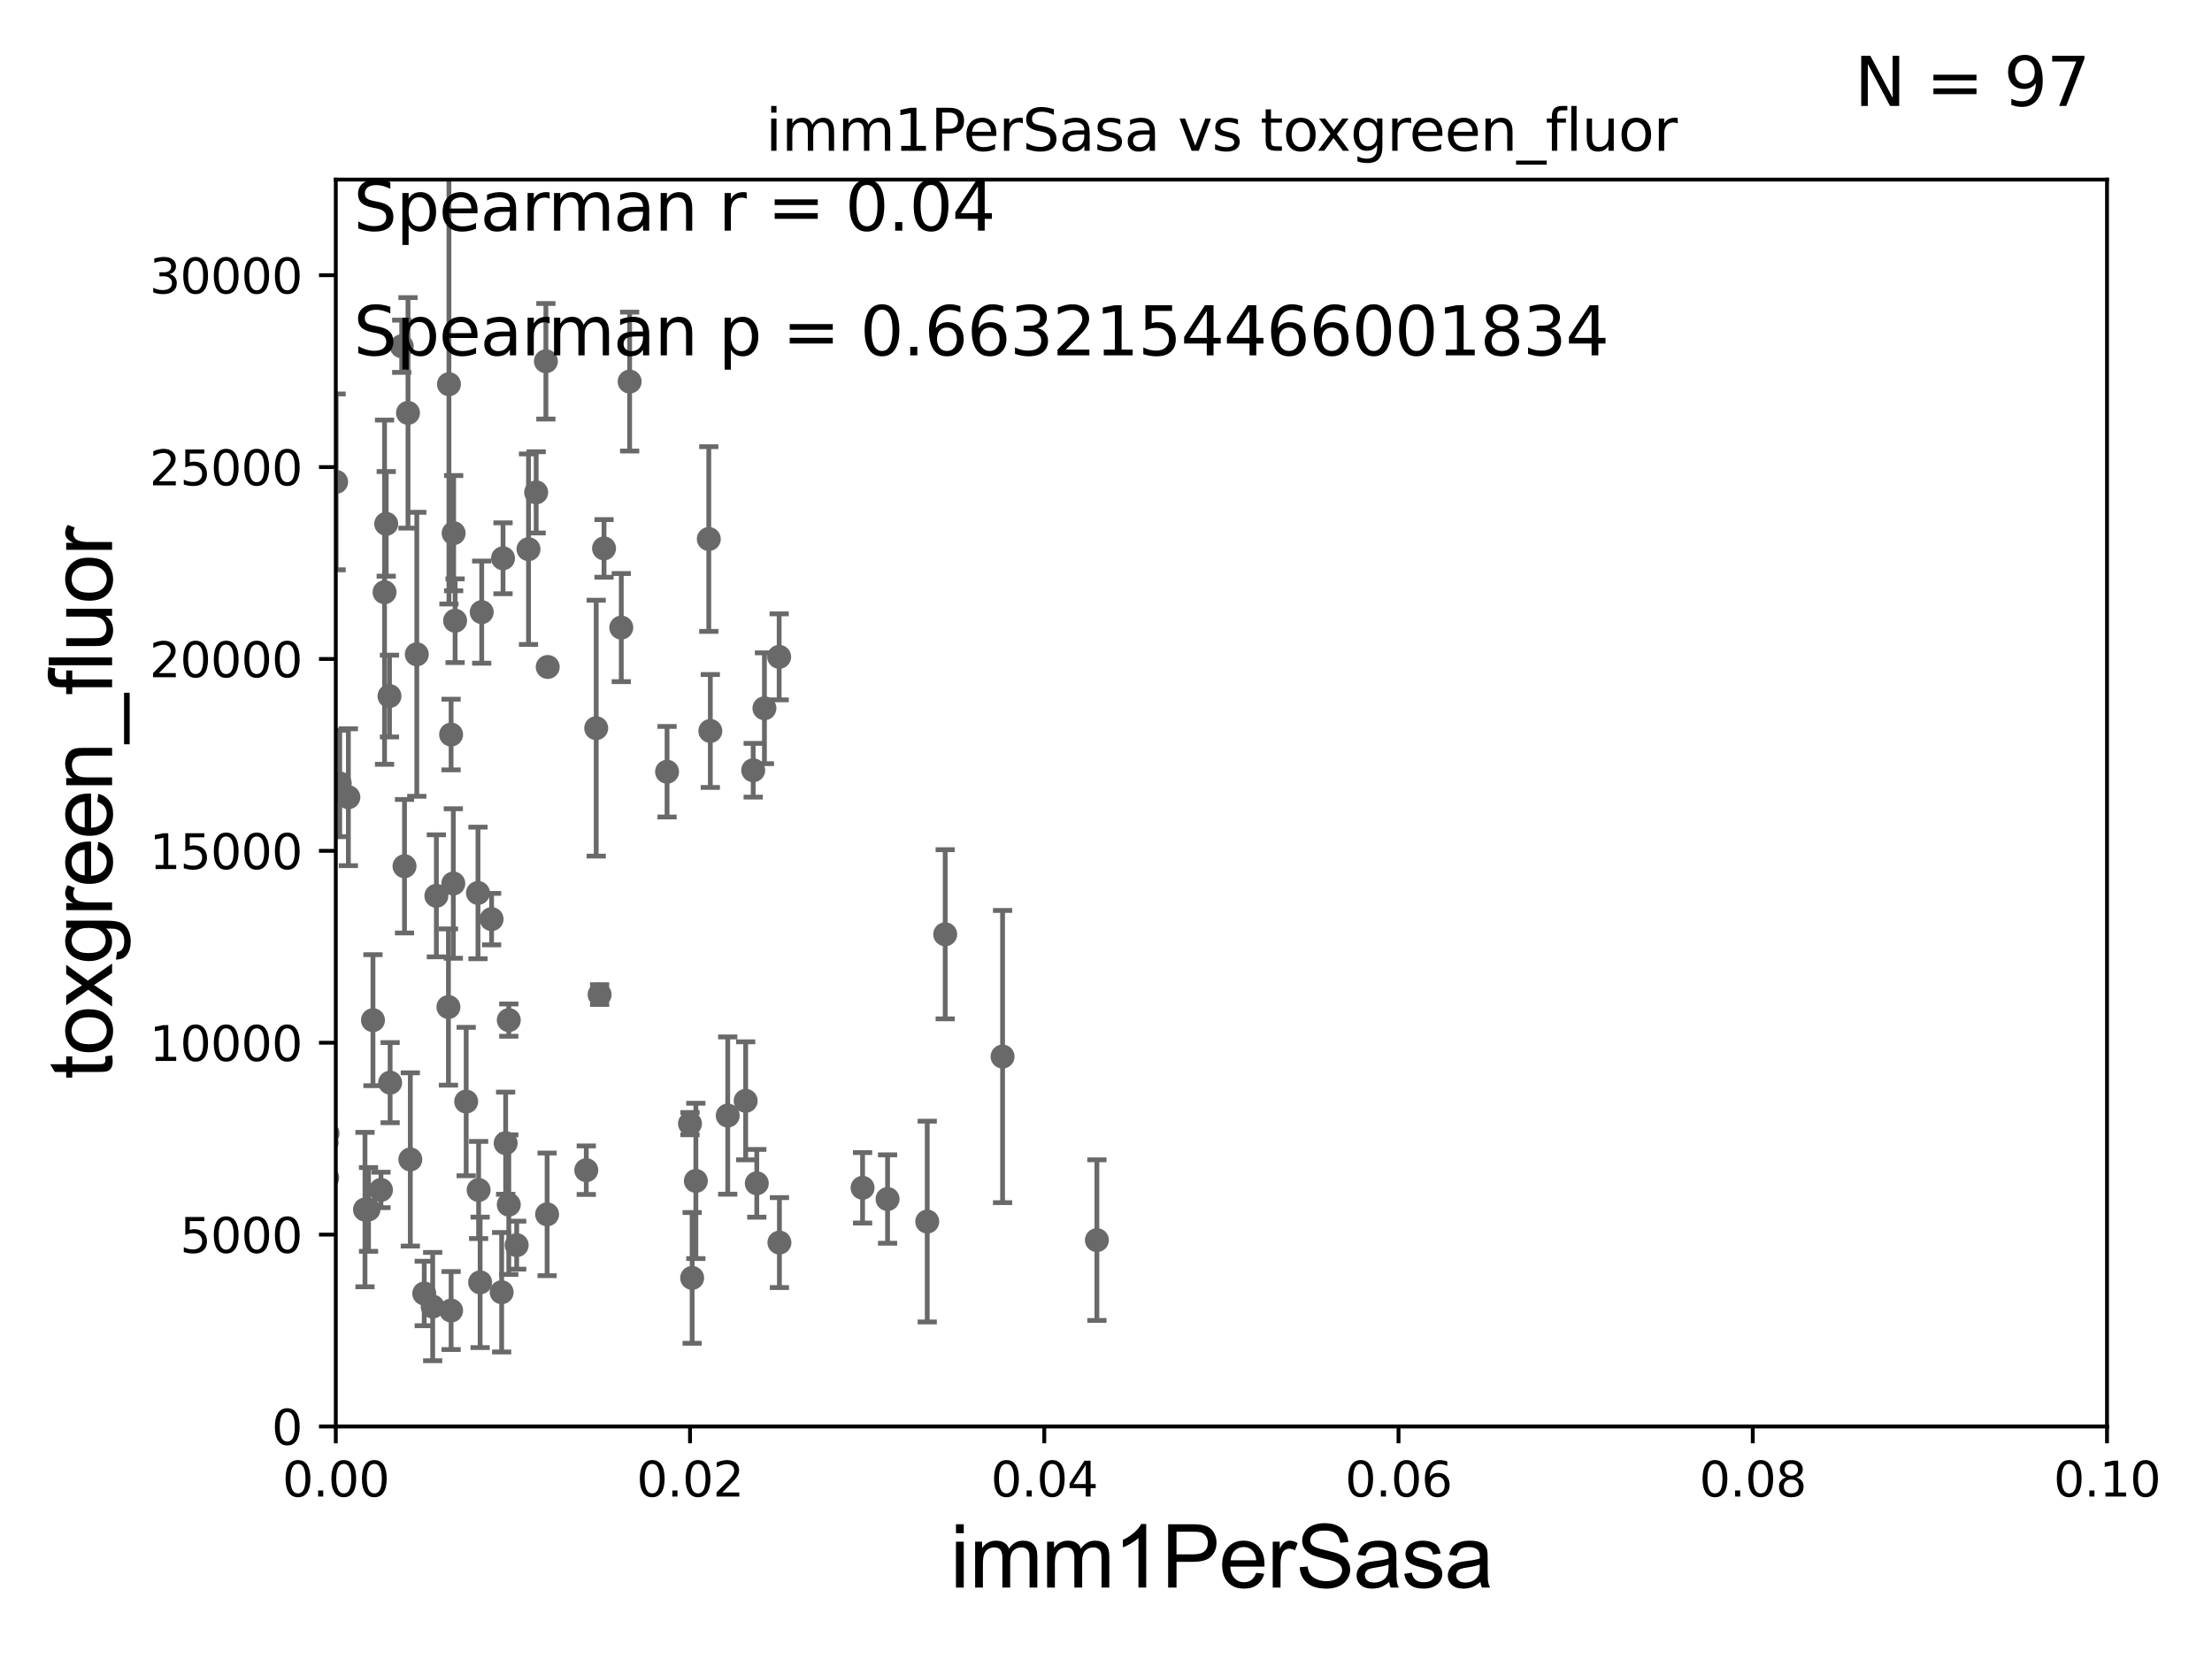 <?xml version="1.0" encoding="utf-8" standalone="no"?>
<!DOCTYPE svg PUBLIC "-//W3C//DTD SVG 1.1//EN"
  "http://www.w3.org/Graphics/SVG/1.1/DTD/svg11.dtd">
<svg xmlns:xlink="http://www.w3.org/1999/xlink" width="460.8pt" height="345.6pt" viewBox="0 0 460.8 345.6" xmlns="http://www.w3.org/2000/svg" version="1.1">
 <defs>
  <style type="text/css">*{stroke-linejoin: round; stroke-linecap: butt}</style>
 </defs>
 <g id="figure_1">
  <g id="patch_1">
   <path d="M 0 345.6 
L 460.8 345.6 
L 460.8 0 
L 0 0 
z
" style="fill: #ffffff"/>
  </g>
  <g id="axes_1">
   <g id="patch_2">
    <path d="M 69.95 297.16 
L 438.93 297.16 
L 438.93 37.411 
L 69.95 37.411 
z
" style="fill: #ffffff"/>
   </g>
   <g id="PathCollection_1">
    <defs>
     <path id="m0457c4b6be" d="M 0 1.118 
C 0.297 1.118 0.581 1 0.791 0.791 
C 1 0.581 1.118 0.297 1.118 0 
C 1.118 -0.297 1 -0.581 0.791 -0.791 
C 0.581 -1 0.297 -1.118 0 -1.118 
C -0.297 -1.118 -0.581 -1 -0.791 -0.791 
C -1 -0.581 -1.118 -0.297 -1.118 0 
C -1.118 0.297 -1 0.581 -0.791 0.791 
C -0.581 1 -0.297 1.118 0 1.118 
z
" style="stroke: #696969"/>
    </defs>
    <g clip-path="url(#p9f8450f996)">
     <use xlink:href="#m0457c4b6be" x="80.109" y="123.364" style="fill: #696969; stroke: #696969"/>
     <use xlink:href="#m0457c4b6be" x="88.378" y="269.457" style="fill: #696969; stroke: #696969"/>
     <use xlink:href="#m0457c4b6be" x="1.887" y="245.747" style="fill: #696969; stroke: #696969"/>
     <use xlink:href="#m0457c4b6be" x="42.564" y="240.12" style="fill: #696969; stroke: #696969"/>
     <use xlink:href="#m0457c4b6be" x="100.349" y="127.518" style="fill: #696969; stroke: #696969"/>
     <use xlink:href="#m0457c4b6be" x="43.034" y="259.255" style="fill: #696969; stroke: #696969"/>
     <use xlink:href="#m0457c4b6be" x="39.244" y="182.903" style="fill: #696969; stroke: #696969"/>
     <use xlink:href="#m0457c4b6be" x="107.635" y="259.387" style="fill: #696969; stroke: #696969"/>
     <use xlink:href="#m0457c4b6be" x="100.02" y="267.138" style="fill: #696969; stroke: #696969"/>
     <use xlink:href="#m0457c4b6be" x="104.789" y="116.298" style="fill: #696969; stroke: #696969"/>
     <use xlink:href="#m0457c4b6be" x="79.362" y="247.882" style="fill: #696969; stroke: #696969"/>
     <use xlink:href="#m0457c4b6be" x="105.992" y="212.508" style="fill: #696969; stroke: #696969"/>
     <use xlink:href="#m0457c4b6be" x="61.951" y="251.738" style="fill: #696969; stroke: #696969"/>
     <use xlink:href="#m0457c4b6be" x="63.208" y="247.715" style="fill: #696969; stroke: #696969"/>
     <use xlink:href="#m0457c4b6be" x="58.035" y="263.759" style="fill: #696969; stroke: #696969"/>
     <use xlink:href="#m0457c4b6be" x="84.267" y="180.448" style="fill: #696969; stroke: #696969"/>
     <use xlink:href="#m0457c4b6be" x="99.707" y="247.898" style="fill: #696969; stroke: #696969"/>
     <use xlink:href="#m0457c4b6be" x="93.418" y="209.781" style="fill: #696969; stroke: #696969"/>
     <use xlink:href="#m0457c4b6be" x="93.974" y="273.011" style="fill: #696969; stroke: #696969"/>
     <use xlink:href="#m0457c4b6be" x="34.748" y="259.484" style="fill: #696969; stroke: #696969"/>
     <use xlink:href="#m0457c4b6be" x="68.235" y="236.135" style="fill: #696969; stroke: #696969"/>
     <use xlink:href="#m0457c4b6be" x="60.785" y="206.08" style="fill: #696969; stroke: #696969"/>
     <use xlink:href="#m0457c4b6be" x="76.767" y="251.949" style="fill: #696969; stroke: #696969"/>
     <use xlink:href="#m0457c4b6be" x="162.314" y="136.833" style="fill: #696969; stroke: #696969"/>
     <use xlink:href="#m0457c4b6be" x="81.27" y="225.536" style="fill: #696969; stroke: #696969"/>
     <use xlink:href="#m0457c4b6be" x="70.773" y="163.209" style="fill: #696969; stroke: #696969"/>
     <use xlink:href="#m0457c4b6be" x="68.158" y="245.364" style="fill: #696969; stroke: #696969"/>
     <use xlink:href="#m0457c4b6be" x="64.056" y="186.713" style="fill: #696969; stroke: #696969"/>
     <use xlink:href="#m0457c4b6be" x="77.696" y="212.52" style="fill: #696969; stroke: #696969"/>
     <use xlink:href="#m0457c4b6be" x="124.912" y="207.187" style="fill: #696969; stroke: #696969"/>
     <use xlink:href="#m0457c4b6be" x="85.478" y="241.531" style="fill: #696969; stroke: #696969"/>
     <use xlink:href="#m0457c4b6be" x="144.959" y="246.007" style="fill: #696969; stroke: #696969"/>
     <use xlink:href="#m0457c4b6be" x="157.653" y="246.506" style="fill: #696969; stroke: #696969"/>
     <use xlink:href="#m0457c4b6be" x="159.246" y="147.544" style="fill: #696969; stroke: #696969"/>
     <use xlink:href="#m0457c4b6be" x="179.689" y="247.439" style="fill: #696969; stroke: #696969"/>
     <use xlink:href="#m0457c4b6be" x="147.656" y="112.288" style="fill: #696969; stroke: #696969"/>
     <use xlink:href="#m0457c4b6be" x="208.855" y="220.1" style="fill: #696969; stroke: #696969"/>
     <use xlink:href="#m0457c4b6be" x="193.16" y="254.476" style="fill: #696969; stroke: #696969"/>
     <use xlink:href="#m0457c4b6be" x="196.901" y="194.627" style="fill: #696969; stroke: #696969"/>
     <use xlink:href="#m0457c4b6be" x="138.96" y="160.762" style="fill: #696969; stroke: #696969"/>
     <use xlink:href="#m0457c4b6be" x="184.895" y="249.783" style="fill: #696969; stroke: #696969"/>
     <use xlink:href="#m0457c4b6be" x="228.502" y="258.343" style="fill: #696969; stroke: #696969"/>
     <use xlink:href="#m0457c4b6be" x="25.781" y="217.625" style="fill: #696969; stroke: #696969"/>
     <use xlink:href="#m0457c4b6be" x="104.502" y="269.195" style="fill: #696969; stroke: #696969"/>
     <use xlink:href="#m0457c4b6be" x="155.337" y="229.323" style="fill: #696969; stroke: #696969"/>
     <use xlink:href="#m0457c4b6be" x="97.114" y="229.474" style="fill: #696969; stroke: #696969"/>
     <use xlink:href="#m0457c4b6be" x="162.368" y="258.852" style="fill: #696969; stroke: #696969"/>
     <use xlink:href="#m0457c4b6be" x="20.902" y="249.79" style="fill: #696969; stroke: #696969"/>
     <use xlink:href="#m0457c4b6be" x="144.186" y="266.213" style="fill: #696969; stroke: #696969"/>
     <use xlink:href="#m0457c4b6be" x="105.339" y="238.142" style="fill: #696969; stroke: #696969"/>
     <use xlink:href="#m0457c4b6be" x="143.738" y="234.072" style="fill: #696969; stroke: #696969"/>
     <use xlink:href="#m0457c4b6be" x="21.683" y="265.851" style="fill: #696969; stroke: #696969"/>
     <use xlink:href="#m0457c4b6be" x="61.533" y="254.54" style="fill: #696969; stroke: #696969"/>
     <use xlink:href="#m0457c4b6be" x="113.971" y="252.97" style="fill: #696969; stroke: #696969"/>
     <use xlink:href="#m0457c4b6be" x="122.132" y="243.772" style="fill: #696969; stroke: #696969"/>
     <use xlink:href="#m0457c4b6be" x="35.207" y="257.799" style="fill: #696969; stroke: #696969"/>
     <use xlink:href="#m0457c4b6be" x="58.433" y="227.352" style="fill: #696969; stroke: #696969"/>
     <use xlink:href="#m0457c4b6be" x="105.989" y="250.949" style="fill: #696969; stroke: #696969"/>
     <use xlink:href="#m0457c4b6be" x="90.903" y="186.616" style="fill: #696969; stroke: #696969"/>
     <use xlink:href="#m0457c4b6be" x="76.035" y="251.977" style="fill: #696969; stroke: #696969"/>
     <use xlink:href="#m0457c4b6be" x="72.572" y="166.074" style="fill: #696969; stroke: #696969"/>
     <use xlink:href="#m0457c4b6be" x="113.718" y="75.259" style="fill: #696969; stroke: #696969"/>
     <use xlink:href="#m0457c4b6be" x="125.831" y="114.242" style="fill: #696969; stroke: #696969"/>
     <use xlink:href="#m0457c4b6be" x="129.424" y="130.739" style="fill: #696969; stroke: #696969"/>
     <use xlink:href="#m0457c4b6be" x="94.806" y="129.307" style="fill: #696969; stroke: #696969"/>
     <use xlink:href="#m0457c4b6be" x="83.684" y="72.132" style="fill: #696969; stroke: #696969"/>
     <use xlink:href="#m0457c4b6be" x="13.911" y="81.17" style="fill: #696969; stroke: #696969"/>
     <use xlink:href="#m0457c4b6be" x="114.101" y="138.941" style="fill: #696969; stroke: #696969"/>
     <use xlink:href="#m0457c4b6be" x="131.166" y="79.492" style="fill: #696969; stroke: #696969"/>
     <use xlink:href="#m0457c4b6be" x="94.501" y="111.069" style="fill: #696969; stroke: #696969"/>
     <use xlink:href="#m0457c4b6be" x="84.994" y="86.012" style="fill: #696969; stroke: #696969"/>
     <use xlink:href="#m0457c4b6be" x="93.523" y="80.034" style="fill: #696969; stroke: #696969"/>
     <use xlink:href="#m0457c4b6be" x="147.973" y="152.276" style="fill: #696969; stroke: #696969"/>
     <use xlink:href="#m0457c4b6be" x="86.825" y="136.304" style="fill: #696969; stroke: #696969"/>
     <use xlink:href="#m0457c4b6be" x="111.692" y="102.569" style="fill: #696969; stroke: #696969"/>
     <use xlink:href="#m0457c4b6be" x="124.201" y="151.69" style="fill: #696969; stroke: #696969"/>
     <use xlink:href="#m0457c4b6be" x="99.573" y="186.015" style="fill: #696969; stroke: #696969"/>
     <use xlink:href="#m0457c4b6be" x="58.05" y="136.713" style="fill: #696969; stroke: #696969"/>
     <use xlink:href="#m0457c4b6be" x="57.514" y="157.377" style="fill: #696969; stroke: #696969"/>
     <use xlink:href="#m0457c4b6be" x="80.457" y="109.13" style="fill: #696969; stroke: #696969"/>
     <use xlink:href="#m0457c4b6be" x="93.971" y="153.017" style="fill: #696969; stroke: #696969"/>
     <use xlink:href="#m0457c4b6be" x="49.729" y="61.025" style="fill: #696969; stroke: #696969"/>
     <use xlink:href="#m0457c4b6be" x="70.021" y="100.384" style="fill: #696969; stroke: #696969"/>
     <use xlink:href="#m0457c4b6be" x="102.408" y="191.469" style="fill: #696969; stroke: #696969"/>
     <use xlink:href="#m0457c4b6be" x="61.109" y="88.052" style="fill: #696969; stroke: #696969"/>
     <use xlink:href="#m0457c4b6be" x="68.031" y="237.956" style="fill: #696969; stroke: #696969"/>
     <use xlink:href="#m0457c4b6be" x="151.6" y="232.39" style="fill: #696969; stroke: #696969"/>
     <use xlink:href="#m0457c4b6be" x="94.434" y="184.049" style="fill: #696969; stroke: #696969"/>
     <use xlink:href="#m0457c4b6be" x="62.647" y="249.322" style="fill: #696969; stroke: #696969"/>
     <use xlink:href="#m0457c4b6be" x="40.348" y="167.873" style="fill: #696969; stroke: #696969"/>
     <use xlink:href="#m0457c4b6be" x="81.138" y="145.002" style="fill: #696969; stroke: #696969"/>
     <use xlink:href="#m0457c4b6be" x="156.903" y="160.457" style="fill: #696969; stroke: #696969"/>
     <use xlink:href="#m0457c4b6be" x="40.461" y="222.428" style="fill: #696969; stroke: #696969"/>
     <use xlink:href="#m0457c4b6be" x="110.1" y="114.407" style="fill: #696969; stroke: #696969"/>
     <use xlink:href="#m0457c4b6be" x="48.557" y="204.071" style="fill: #696969; stroke: #696969"/>
     <use xlink:href="#m0457c4b6be" x="54.014" y="149.784" style="fill: #696969; stroke: #696969"/>
     <use xlink:href="#m0457c4b6be" x="90.136" y="272.185" style="fill: #696969; stroke: #696969"/>
    </g>
   </g>
   <g id="matplotlib.axis_1">
    <g id="xtick_1">
     <g id="line2d_1">
      <defs>
       <path id="m527032cb7f" d="M 0 0 
L 0 3.5 
" style="stroke: #000000; stroke-width: 0.8"/>
      </defs>
      <g>
       <use xlink:href="#m527032cb7f" x="69.95" y="297.16" style="stroke: #000000; stroke-width: 0.8"/>
      </g>
     </g>
     <g id="text_1">
      <!-- 0.00 -->
      <g transform="translate(58.817 311.758)scale(0.1 -0.1)">
       <defs>
        <path id="DejaVuSans-30" d="M 2034 4250 
Q 1547 4250 1301 3770 
Q 1056 3291 1056 2328 
Q 1056 1369 1301 889 
Q 1547 409 2034 409 
Q 2525 409 2770 889 
Q 3016 1369 3016 2328 
Q 3016 3291 2770 3770 
Q 2525 4250 2034 4250 
z
M 2034 4750 
Q 2819 4750 3233 4129 
Q 3647 3509 3647 2328 
Q 3647 1150 3233 529 
Q 2819 -91 2034 -91 
Q 1250 -91 836 529 
Q 422 1150 422 2328 
Q 422 3509 836 4129 
Q 1250 4750 2034 4750 
z
" transform="scale(0.016)"/>
        <path id="DejaVuSans-2e" d="M 684 794 
L 1344 794 
L 1344 0 
L 684 0 
L 684 794 
z
" transform="scale(0.016)"/>
       </defs>
       <use xlink:href="#DejaVuSans-30"/>
       <use xlink:href="#DejaVuSans-2e" x="63.623"/>
       <use xlink:href="#DejaVuSans-30" x="95.41"/>
       <use xlink:href="#DejaVuSans-30" x="159.033"/>
      </g>
     </g>
    </g>
    <g id="xtick_2">
     <g id="line2d_2">
      <g>
       <use xlink:href="#m527032cb7f" x="143.746" y="297.16" style="stroke: #000000; stroke-width: 0.8"/>
      </g>
     </g>
     <g id="text_2">
      <!-- 0.02 -->
      <g transform="translate(132.613 311.758)scale(0.1 -0.1)">
       <defs>
        <path id="DejaVuSans-32" d="M 1228 531 
L 3431 531 
L 3431 0 
L 469 0 
L 469 531 
Q 828 903 1448 1529 
Q 2069 2156 2228 2338 
Q 2531 2678 2651 2914 
Q 2772 3150 2772 3378 
Q 2772 3750 2511 3984 
Q 2250 4219 1831 4219 
Q 1534 4219 1204 4116 
Q 875 4013 500 3803 
L 500 4441 
Q 881 4594 1212 4672 
Q 1544 4750 1819 4750 
Q 2544 4750 2975 4387 
Q 3406 4025 3406 3419 
Q 3406 3131 3298 2873 
Q 3191 2616 2906 2266 
Q 2828 2175 2409 1742 
Q 1991 1309 1228 531 
z
" transform="scale(0.016)"/>
       </defs>
       <use xlink:href="#DejaVuSans-30"/>
       <use xlink:href="#DejaVuSans-2e" x="63.623"/>
       <use xlink:href="#DejaVuSans-30" x="95.41"/>
       <use xlink:href="#DejaVuSans-32" x="159.033"/>
      </g>
     </g>
    </g>
    <g id="xtick_3">
     <g id="line2d_3">
      <g>
       <use xlink:href="#m527032cb7f" x="217.542" y="297.16" style="stroke: #000000; stroke-width: 0.8"/>
      </g>
     </g>
     <g id="text_3">
      <!-- 0.04 -->
      <g transform="translate(206.409 311.758)scale(0.1 -0.1)">
       <defs>
        <path id="DejaVuSans-34" d="M 2419 4116 
L 825 1625 
L 2419 1625 
L 2419 4116 
z
M 2253 4666 
L 3047 4666 
L 3047 1625 
L 3713 1625 
L 3713 1100 
L 3047 1100 
L 3047 0 
L 2419 0 
L 2419 1100 
L 313 1100 
L 313 1709 
L 2253 4666 
z
" transform="scale(0.016)"/>
       </defs>
       <use xlink:href="#DejaVuSans-30"/>
       <use xlink:href="#DejaVuSans-2e" x="63.623"/>
       <use xlink:href="#DejaVuSans-30" x="95.41"/>
       <use xlink:href="#DejaVuSans-34" x="159.033"/>
      </g>
     </g>
    </g>
    <g id="xtick_4">
     <g id="line2d_4">
      <g>
       <use xlink:href="#m527032cb7f" x="291.338" y="297.16" style="stroke: #000000; stroke-width: 0.8"/>
      </g>
     </g>
     <g id="text_4">
      <!-- 0.06 -->
      <g transform="translate(280.205 311.758)scale(0.1 -0.1)">
       <defs>
        <path id="DejaVuSans-36" d="M 2113 2584 
Q 1688 2584 1439 2293 
Q 1191 2003 1191 1497 
Q 1191 994 1439 701 
Q 1688 409 2113 409 
Q 2538 409 2786 701 
Q 3034 994 3034 1497 
Q 3034 2003 2786 2293 
Q 2538 2584 2113 2584 
z
M 3366 4563 
L 3366 3988 
Q 3128 4100 2886 4159 
Q 2644 4219 2406 4219 
Q 1781 4219 1451 3797 
Q 1122 3375 1075 2522 
Q 1259 2794 1537 2939 
Q 1816 3084 2150 3084 
Q 2853 3084 3261 2657 
Q 3669 2231 3669 1497 
Q 3669 778 3244 343 
Q 2819 -91 2113 -91 
Q 1303 -91 875 529 
Q 447 1150 447 2328 
Q 447 3434 972 4092 
Q 1497 4750 2381 4750 
Q 2619 4750 2861 4703 
Q 3103 4656 3366 4563 
z
" transform="scale(0.016)"/>
       </defs>
       <use xlink:href="#DejaVuSans-30"/>
       <use xlink:href="#DejaVuSans-2e" x="63.623"/>
       <use xlink:href="#DejaVuSans-30" x="95.41"/>
       <use xlink:href="#DejaVuSans-36" x="159.033"/>
      </g>
     </g>
    </g>
    <g id="xtick_5">
     <g id="line2d_5">
      <g>
       <use xlink:href="#m527032cb7f" x="365.134" y="297.16" style="stroke: #000000; stroke-width: 0.8"/>
      </g>
     </g>
     <g id="text_5">
      <!-- 0.08 -->
      <g transform="translate(354.001 311.758)scale(0.1 -0.1)">
       <defs>
        <path id="DejaVuSans-38" d="M 2034 2216 
Q 1584 2216 1326 1975 
Q 1069 1734 1069 1313 
Q 1069 891 1326 650 
Q 1584 409 2034 409 
Q 2484 409 2743 651 
Q 3003 894 3003 1313 
Q 3003 1734 2745 1975 
Q 2488 2216 2034 2216 
z
M 1403 2484 
Q 997 2584 770 2862 
Q 544 3141 544 3541 
Q 544 4100 942 4425 
Q 1341 4750 2034 4750 
Q 2731 4750 3128 4425 
Q 3525 4100 3525 3541 
Q 3525 3141 3298 2862 
Q 3072 2584 2669 2484 
Q 3125 2378 3379 2068 
Q 3634 1759 3634 1313 
Q 3634 634 3220 271 
Q 2806 -91 2034 -91 
Q 1263 -91 848 271 
Q 434 634 434 1313 
Q 434 1759 690 2068 
Q 947 2378 1403 2484 
z
M 1172 3481 
Q 1172 3119 1398 2916 
Q 1625 2713 2034 2713 
Q 2441 2713 2670 2916 
Q 2900 3119 2900 3481 
Q 2900 3844 2670 4047 
Q 2441 4250 2034 4250 
Q 1625 4250 1398 4047 
Q 1172 3844 1172 3481 
z
" transform="scale(0.016)"/>
       </defs>
       <use xlink:href="#DejaVuSans-30"/>
       <use xlink:href="#DejaVuSans-2e" x="63.623"/>
       <use xlink:href="#DejaVuSans-30" x="95.41"/>
       <use xlink:href="#DejaVuSans-38" x="159.033"/>
      </g>
     </g>
    </g>
    <g id="xtick_6">
     <g id="line2d_6">
      <g>
       <use xlink:href="#m527032cb7f" x="438.93" y="297.16" style="stroke: #000000; stroke-width: 0.8"/>
      </g>
     </g>
     <g id="text_6">
      <!-- 0.10 -->
      <g transform="translate(427.797 311.758)scale(0.1 -0.1)">
       <defs>
        <path id="DejaVuSans-31" d="M 794 531 
L 1825 531 
L 1825 4091 
L 703 3866 
L 703 4441 
L 1819 4666 
L 2450 4666 
L 2450 531 
L 3481 531 
L 3481 0 
L 794 0 
L 794 531 
z
" transform="scale(0.016)"/>
       </defs>
       <use xlink:href="#DejaVuSans-30"/>
       <use xlink:href="#DejaVuSans-2e" x="63.623"/>
       <use xlink:href="#DejaVuSans-31" x="95.41"/>
       <use xlink:href="#DejaVuSans-30" x="159.033"/>
      </g>
     </g>
    </g>
    <g id="text_7">
     <!-- imm1PerSasa -->
     <g transform="translate(197.924 330.722)scale(0.18 -0.18)">
      <defs>
       <path id="ArialMT-69" d="M 425 3934 
L 425 4581 
L 988 4581 
L 988 3934 
L 425 3934 
z
M 425 0 
L 425 3319 
L 988 3319 
L 988 0 
L 425 0 
z
" transform="scale(0.016)"/>
       <path id="ArialMT-6d" d="M 422 0 
L 422 3319 
L 925 3319 
L 925 2853 
Q 1081 3097 1340 3245 
Q 1600 3394 1931 3394 
Q 2300 3394 2536 3241 
Q 2772 3088 2869 2813 
Q 3263 3394 3894 3394 
Q 4388 3394 4653 3120 
Q 4919 2847 4919 2278 
L 4919 0 
L 4359 0 
L 4359 2091 
Q 4359 2428 4304 2576 
Q 4250 2725 4106 2815 
Q 3963 2906 3769 2906 
Q 3419 2906 3187 2673 
Q 2956 2441 2956 1928 
L 2956 0 
L 2394 0 
L 2394 2156 
Q 2394 2531 2256 2718 
Q 2119 2906 1806 2906 
Q 1569 2906 1367 2781 
Q 1166 2656 1075 2415 
Q 984 2175 984 1722 
L 984 0 
L 422 0 
z
" transform="scale(0.016)"/>
       <path id="ArialMT-31" d="M 2384 0 
L 1822 0 
L 1822 3584 
Q 1619 3391 1289 3197 
Q 959 3003 697 2906 
L 697 3450 
Q 1169 3672 1522 3987 
Q 1875 4303 2022 4600 
L 2384 4600 
L 2384 0 
z
" transform="scale(0.016)"/>
       <path id="ArialMT-50" d="M 494 0 
L 494 4581 
L 2222 4581 
Q 2678 4581 2919 4538 
Q 3256 4481 3484 4323 
Q 3713 4166 3852 3881 
Q 3991 3597 3991 3256 
Q 3991 2672 3619 2267 
Q 3247 1863 2275 1863 
L 1100 1863 
L 1100 0 
L 494 0 
z
M 1100 2403 
L 2284 2403 
Q 2872 2403 3119 2622 
Q 3366 2841 3366 3238 
Q 3366 3525 3220 3729 
Q 3075 3934 2838 4000 
Q 2684 4041 2272 4041 
L 1100 4041 
L 1100 2403 
z
" transform="scale(0.016)"/>
       <path id="ArialMT-65" d="M 2694 1069 
L 3275 997 
Q 3138 488 2766 206 
Q 2394 -75 1816 -75 
Q 1088 -75 661 373 
Q 234 822 234 1631 
Q 234 2469 665 2931 
Q 1097 3394 1784 3394 
Q 2450 3394 2872 2941 
Q 3294 2488 3294 1666 
Q 3294 1616 3291 1516 
L 816 1516 
Q 847 969 1125 678 
Q 1403 388 1819 388 
Q 2128 388 2347 550 
Q 2566 713 2694 1069 
z
M 847 1978 
L 2700 1978 
Q 2663 2397 2488 2606 
Q 2219 2931 1791 2931 
Q 1403 2931 1139 2672 
Q 875 2413 847 1978 
z
" transform="scale(0.016)"/>
       <path id="ArialMT-72" d="M 416 0 
L 416 3319 
L 922 3319 
L 922 2816 
Q 1116 3169 1280 3281 
Q 1444 3394 1641 3394 
Q 1925 3394 2219 3213 
L 2025 2691 
Q 1819 2813 1613 2813 
Q 1428 2813 1281 2702 
Q 1134 2591 1072 2394 
Q 978 2094 978 1738 
L 978 0 
L 416 0 
z
" transform="scale(0.016)"/>
       <path id="ArialMT-53" d="M 288 1472 
L 859 1522 
Q 900 1178 1048 958 
Q 1197 738 1509 602 
Q 1822 466 2213 466 
Q 2559 466 2825 569 
Q 3091 672 3220 851 
Q 3350 1031 3350 1244 
Q 3350 1459 3225 1620 
Q 3100 1781 2813 1891 
Q 2628 1963 1997 2114 
Q 1366 2266 1113 2400 
Q 784 2572 623 2826 
Q 463 3081 463 3397 
Q 463 3744 659 4045 
Q 856 4347 1234 4503 
Q 1613 4659 2075 4659 
Q 2584 4659 2973 4495 
Q 3363 4331 3572 4012 
Q 3781 3694 3797 3291 
L 3216 3247 
Q 3169 3681 2898 3903 
Q 2628 4125 2100 4125 
Q 1550 4125 1298 3923 
Q 1047 3722 1047 3438 
Q 1047 3191 1225 3031 
Q 1400 2872 2139 2705 
Q 2878 2538 3153 2413 
Q 3553 2228 3743 1945 
Q 3934 1663 3934 1294 
Q 3934 928 3725 604 
Q 3516 281 3123 101 
Q 2731 -78 2241 -78 
Q 1619 -78 1198 103 
Q 778 284 539 648 
Q 300 1013 288 1472 
z
" transform="scale(0.016)"/>
       <path id="ArialMT-61" d="M 2588 409 
Q 2275 144 1986 34 
Q 1697 -75 1366 -75 
Q 819 -75 525 192 
Q 231 459 231 875 
Q 231 1119 342 1320 
Q 453 1522 633 1644 
Q 813 1766 1038 1828 
Q 1203 1872 1538 1913 
Q 2219 1994 2541 2106 
Q 2544 2222 2544 2253 
Q 2544 2597 2384 2738 
Q 2169 2928 1744 2928 
Q 1347 2928 1158 2789 
Q 969 2650 878 2297 
L 328 2372 
Q 403 2725 575 2942 
Q 747 3159 1072 3276 
Q 1397 3394 1825 3394 
Q 2250 3394 2515 3294 
Q 2781 3194 2906 3042 
Q 3031 2891 3081 2659 
Q 3109 2516 3109 2141 
L 3109 1391 
Q 3109 606 3145 398 
Q 3181 191 3288 0 
L 2700 0 
Q 2613 175 2588 409 
z
M 2541 1666 
Q 2234 1541 1622 1453 
Q 1275 1403 1131 1340 
Q 988 1278 909 1158 
Q 831 1038 831 891 
Q 831 666 1001 516 
Q 1172 366 1500 366 
Q 1825 366 2078 508 
Q 2331 650 2450 897 
Q 2541 1088 2541 1459 
L 2541 1666 
z
" transform="scale(0.016)"/>
       <path id="ArialMT-73" d="M 197 991 
L 753 1078 
Q 800 744 1014 566 
Q 1228 388 1613 388 
Q 2000 388 2187 545 
Q 2375 703 2375 916 
Q 2375 1106 2209 1216 
Q 2094 1291 1634 1406 
Q 1016 1563 777 1677 
Q 538 1791 414 1992 
Q 291 2194 291 2438 
Q 291 2659 392 2848 
Q 494 3038 669 3163 
Q 800 3259 1026 3326 
Q 1253 3394 1513 3394 
Q 1903 3394 2198 3281 
Q 2494 3169 2634 2976 
Q 2775 2784 2828 2463 
L 2278 2388 
Q 2241 2644 2061 2787 
Q 1881 2931 1553 2931 
Q 1166 2931 1000 2803 
Q 834 2675 834 2503 
Q 834 2394 903 2306 
Q 972 2216 1119 2156 
Q 1203 2125 1616 2013 
Q 2213 1853 2448 1751 
Q 2684 1650 2818 1456 
Q 2953 1263 2953 975 
Q 2953 694 2789 445 
Q 2625 197 2315 61 
Q 2006 -75 1616 -75 
Q 969 -75 630 194 
Q 291 463 197 991 
z
" transform="scale(0.016)"/>
      </defs>
      <use xlink:href="#ArialMT-69"/>
      <use xlink:href="#ArialMT-6d" x="22.217"/>
      <use xlink:href="#ArialMT-6d" x="105.518"/>
      <use xlink:href="#ArialMT-31" x="188.818"/>
      <use xlink:href="#ArialMT-50" x="244.434"/>
      <use xlink:href="#ArialMT-65" x="311.133"/>
      <use xlink:href="#ArialMT-72" x="366.748"/>
      <use xlink:href="#ArialMT-53" x="400.049"/>
      <use xlink:href="#ArialMT-61" x="466.748"/>
      <use xlink:href="#ArialMT-73" x="522.363"/>
      <use xlink:href="#ArialMT-61" x="572.363"/>
     </g>
    </g>
   </g>
   <g id="matplotlib.axis_2">
    <g id="ytick_1">
     <g id="line2d_7">
      <defs>
       <path id="m4e8fb9629b" d="M 0 0 
L -3.5 0 
" style="stroke: #000000; stroke-width: 0.8"/>
      </defs>
      <g>
       <use xlink:href="#m4e8fb9629b" x="69.95" y="297.16" style="stroke: #000000; stroke-width: 0.8"/>
      </g>
     </g>
     <g id="text_8">
      <!-- 0 -->
      <g transform="translate(56.587 300.959)scale(0.1 -0.1)">
       <use xlink:href="#DejaVuSans-30"/>
      </g>
     </g>
    </g>
    <g id="ytick_2">
     <g id="line2d_8">
      <g>
       <use xlink:href="#m4e8fb9629b" x="69.95" y="257.189" style="stroke: #000000; stroke-width: 0.8"/>
      </g>
     </g>
     <g id="text_9">
      <!-- 5000 -->
      <g transform="translate(37.5 260.988)scale(0.1 -0.1)">
       <defs>
        <path id="DejaVuSans-35" d="M 691 4666 
L 3169 4666 
L 3169 4134 
L 1269 4134 
L 1269 2991 
Q 1406 3038 1543 3061 
Q 1681 3084 1819 3084 
Q 2600 3084 3056 2656 
Q 3513 2228 3513 1497 
Q 3513 744 3044 326 
Q 2575 -91 1722 -91 
Q 1428 -91 1123 -41 
Q 819 9 494 109 
L 494 744 
Q 775 591 1075 516 
Q 1375 441 1709 441 
Q 2250 441 2565 725 
Q 2881 1009 2881 1497 
Q 2881 1984 2565 2268 
Q 2250 2553 1709 2553 
Q 1456 2553 1204 2497 
Q 953 2441 691 2322 
L 691 4666 
z
" transform="scale(0.016)"/>
       </defs>
       <use xlink:href="#DejaVuSans-35"/>
       <use xlink:href="#DejaVuSans-30" x="63.623"/>
       <use xlink:href="#DejaVuSans-30" x="127.246"/>
       <use xlink:href="#DejaVuSans-30" x="190.869"/>
      </g>
     </g>
    </g>
    <g id="ytick_3">
     <g id="line2d_9">
      <g>
       <use xlink:href="#m4e8fb9629b" x="69.95" y="217.217" style="stroke: #000000; stroke-width: 0.8"/>
      </g>
     </g>
     <g id="text_10">
      <!-- 10000 -->
      <g transform="translate(31.137 221.016)scale(0.1 -0.1)">
       <use xlink:href="#DejaVuSans-31"/>
       <use xlink:href="#DejaVuSans-30" x="63.623"/>
       <use xlink:href="#DejaVuSans-30" x="127.246"/>
       <use xlink:href="#DejaVuSans-30" x="190.869"/>
       <use xlink:href="#DejaVuSans-30" x="254.492"/>
      </g>
     </g>
    </g>
    <g id="ytick_4">
     <g id="line2d_10">
      <g>
       <use xlink:href="#m4e8fb9629b" x="69.95" y="177.246" style="stroke: #000000; stroke-width: 0.8"/>
      </g>
     </g>
     <g id="text_11">
      <!-- 15000 -->
      <g transform="translate(31.137 181.045)scale(0.1 -0.1)">
       <use xlink:href="#DejaVuSans-31"/>
       <use xlink:href="#DejaVuSans-35" x="63.623"/>
       <use xlink:href="#DejaVuSans-30" x="127.246"/>
       <use xlink:href="#DejaVuSans-30" x="190.869"/>
       <use xlink:href="#DejaVuSans-30" x="254.492"/>
      </g>
     </g>
    </g>
    <g id="ytick_5">
     <g id="line2d_11">
      <g>
       <use xlink:href="#m4e8fb9629b" x="69.95" y="137.274" style="stroke: #000000; stroke-width: 0.8"/>
      </g>
     </g>
     <g id="text_12">
      <!-- 20000 -->
      <g transform="translate(31.137 141.073)scale(0.1 -0.1)">
       <use xlink:href="#DejaVuSans-32"/>
       <use xlink:href="#DejaVuSans-30" x="63.623"/>
       <use xlink:href="#DejaVuSans-30" x="127.246"/>
       <use xlink:href="#DejaVuSans-30" x="190.869"/>
       <use xlink:href="#DejaVuSans-30" x="254.492"/>
      </g>
     </g>
    </g>
    <g id="ytick_6">
     <g id="line2d_12">
      <g>
       <use xlink:href="#m4e8fb9629b" x="69.95" y="97.303" style="stroke: #000000; stroke-width: 0.8"/>
      </g>
     </g>
     <g id="text_13">
      <!-- 25000 -->
      <g transform="translate(31.137 101.102)scale(0.1 -0.1)">
       <use xlink:href="#DejaVuSans-32"/>
       <use xlink:href="#DejaVuSans-35" x="63.623"/>
       <use xlink:href="#DejaVuSans-30" x="127.246"/>
       <use xlink:href="#DejaVuSans-30" x="190.869"/>
       <use xlink:href="#DejaVuSans-30" x="254.492"/>
      </g>
     </g>
    </g>
    <g id="ytick_7">
     <g id="line2d_13">
      <g>
       <use xlink:href="#m4e8fb9629b" x="69.95" y="57.331" style="stroke: #000000; stroke-width: 0.8"/>
      </g>
     </g>
     <g id="text_14">
      <!-- 30000 -->
      <g transform="translate(31.137 61.13)scale(0.1 -0.1)">
       <defs>
        <path id="DejaVuSans-33" d="M 2597 2516 
Q 3050 2419 3304 2112 
Q 3559 1806 3559 1356 
Q 3559 666 3084 287 
Q 2609 -91 1734 -91 
Q 1441 -91 1130 -33 
Q 819 25 488 141 
L 488 750 
Q 750 597 1062 519 
Q 1375 441 1716 441 
Q 2309 441 2620 675 
Q 2931 909 2931 1356 
Q 2931 1769 2642 2001 
Q 2353 2234 1838 2234 
L 1294 2234 
L 1294 2753 
L 1863 2753 
Q 2328 2753 2575 2939 
Q 2822 3125 2822 3475 
Q 2822 3834 2567 4026 
Q 2313 4219 1838 4219 
Q 1578 4219 1281 4162 
Q 984 4106 628 3988 
L 628 4550 
Q 988 4650 1302 4700 
Q 1616 4750 1894 4750 
Q 2613 4750 3031 4423 
Q 3450 4097 3450 3541 
Q 3450 3153 3228 2886 
Q 3006 2619 2597 2516 
z
" transform="scale(0.016)"/>
       </defs>
       <use xlink:href="#DejaVuSans-33"/>
       <use xlink:href="#DejaVuSans-30" x="63.623"/>
       <use xlink:href="#DejaVuSans-30" x="127.246"/>
       <use xlink:href="#DejaVuSans-30" x="190.869"/>
       <use xlink:href="#DejaVuSans-30" x="254.492"/>
      </g>
     </g>
    </g>
    <g id="text_15">
     <!-- toxgreen_fluor -->
     <g transform="translate(23.349 224.818)rotate(-90)scale(0.18 -0.18)">
      <defs>
       <path id="ArialMT-74" d="M 1650 503 
L 1731 6 
Q 1494 -44 1306 -44 
Q 1000 -44 831 53 
Q 663 150 594 308 
Q 525 466 525 972 
L 525 2881 
L 113 2881 
L 113 3319 
L 525 3319 
L 525 4141 
L 1084 4478 
L 1084 3319 
L 1650 3319 
L 1650 2881 
L 1084 2881 
L 1084 941 
Q 1084 700 1114 631 
Q 1144 563 1211 522 
Q 1278 481 1403 481 
Q 1497 481 1650 503 
z
" transform="scale(0.016)"/>
       <path id="ArialMT-6f" d="M 213 1659 
Q 213 2581 725 3025 
Q 1153 3394 1769 3394 
Q 2453 3394 2887 2945 
Q 3322 2497 3322 1706 
Q 3322 1066 3130 698 
Q 2938 331 2570 128 
Q 2203 -75 1769 -75 
Q 1072 -75 642 372 
Q 213 819 213 1659 
z
M 791 1659 
Q 791 1022 1069 705 
Q 1347 388 1769 388 
Q 2188 388 2466 706 
Q 2744 1025 2744 1678 
Q 2744 2294 2464 2611 
Q 2184 2928 1769 2928 
Q 1347 2928 1069 2612 
Q 791 2297 791 1659 
z
" transform="scale(0.016)"/>
       <path id="ArialMT-78" d="M 47 0 
L 1259 1725 
L 138 3319 
L 841 3319 
L 1350 2541 
Q 1494 2319 1581 2169 
Q 1719 2375 1834 2534 
L 2394 3319 
L 3066 3319 
L 1919 1756 
L 3153 0 
L 2463 0 
L 1781 1031 
L 1600 1309 
L 728 0 
L 47 0 
z
" transform="scale(0.016)"/>
       <path id="ArialMT-67" d="M 319 -275 
L 866 -356 
Q 900 -609 1056 -725 
Q 1266 -881 1628 -881 
Q 2019 -881 2231 -725 
Q 2444 -569 2519 -288 
Q 2563 -116 2559 434 
Q 2191 0 1641 0 
Q 956 0 581 494 
Q 206 988 206 1678 
Q 206 2153 378 2554 
Q 550 2956 876 3175 
Q 1203 3394 1644 3394 
Q 2231 3394 2613 2919 
L 2613 3319 
L 3131 3319 
L 3131 450 
Q 3131 -325 2973 -648 
Q 2816 -972 2473 -1159 
Q 2131 -1347 1631 -1347 
Q 1038 -1347 672 -1080 
Q 306 -813 319 -275 
z
M 784 1719 
Q 784 1066 1043 766 
Q 1303 466 1694 466 
Q 2081 466 2343 764 
Q 2606 1063 2606 1700 
Q 2606 2309 2336 2618 
Q 2066 2928 1684 2928 
Q 1309 2928 1046 2623 
Q 784 2319 784 1719 
z
" transform="scale(0.016)"/>
       <path id="ArialMT-6e" d="M 422 0 
L 422 3319 
L 928 3319 
L 928 2847 
Q 1294 3394 1984 3394 
Q 2284 3394 2536 3286 
Q 2788 3178 2913 3003 
Q 3038 2828 3088 2588 
Q 3119 2431 3119 2041 
L 3119 0 
L 2556 0 
L 2556 2019 
Q 2556 2363 2490 2533 
Q 2425 2703 2258 2804 
Q 2091 2906 1866 2906 
Q 1506 2906 1245 2678 
Q 984 2450 984 1813 
L 984 0 
L 422 0 
z
" transform="scale(0.016)"/>
       <path id="ArialMT-5f" d="M -97 -1272 
L -97 -866 
L 3631 -866 
L 3631 -1272 
L -97 -1272 
z
" transform="scale(0.016)"/>
       <path id="ArialMT-66" d="M 556 0 
L 556 2881 
L 59 2881 
L 59 3319 
L 556 3319 
L 556 3672 
Q 556 4006 616 4169 
Q 697 4388 901 4523 
Q 1106 4659 1475 4659 
Q 1713 4659 2000 4603 
L 1916 4113 
Q 1741 4144 1584 4144 
Q 1328 4144 1222 4034 
Q 1116 3925 1116 3625 
L 1116 3319 
L 1763 3319 
L 1763 2881 
L 1116 2881 
L 1116 0 
L 556 0 
z
" transform="scale(0.016)"/>
       <path id="ArialMT-6c" d="M 409 0 
L 409 4581 
L 972 4581 
L 972 0 
L 409 0 
z
" transform="scale(0.016)"/>
       <path id="ArialMT-75" d="M 2597 0 
L 2597 488 
Q 2209 -75 1544 -75 
Q 1250 -75 995 37 
Q 741 150 617 320 
Q 494 491 444 738 
Q 409 903 409 1263 
L 409 3319 
L 972 3319 
L 972 1478 
Q 972 1038 1006 884 
Q 1059 663 1231 536 
Q 1403 409 1656 409 
Q 1909 409 2131 539 
Q 2353 669 2445 892 
Q 2538 1116 2538 1541 
L 2538 3319 
L 3100 3319 
L 3100 0 
L 2597 0 
z
" transform="scale(0.016)"/>
      </defs>
      <use xlink:href="#ArialMT-74"/>
      <use xlink:href="#ArialMT-6f" x="27.783"/>
      <use xlink:href="#ArialMT-78" x="83.398"/>
      <use xlink:href="#ArialMT-67" x="133.398"/>
      <use xlink:href="#ArialMT-72" x="189.014"/>
      <use xlink:href="#ArialMT-65" x="222.314"/>
      <use xlink:href="#ArialMT-65" x="277.93"/>
      <use xlink:href="#ArialMT-6e" x="333.545"/>
      <use xlink:href="#ArialMT-5f" x="389.16"/>
      <use xlink:href="#ArialMT-66" x="444.775"/>
      <use xlink:href="#ArialMT-6c" x="472.559"/>
      <use xlink:href="#ArialMT-75" x="494.775"/>
      <use xlink:href="#ArialMT-6f" x="550.391"/>
      <use xlink:href="#ArialMT-72" x="606.006"/>
     </g>
    </g>
   </g>
   <g id="LineCollection_1">
    <path d="M 80.109 159.217 
L 80.109 87.512 
" clip-path="url(#p9f8450f996)" style="fill: none; stroke: #696969"/>
    <path d="M 88.378 276.171 
L 88.378 262.743 
" clip-path="url(#p9f8450f996)" style="fill: none; stroke: #696969"/>
    <path d="M 1.887 257.403 
L 1.887 234.092 
" clip-path="url(#p9f8450f996)" style="fill: none; stroke: #696969"/>
    <path d="M 42.564 254.996 
L 42.564 225.244 
" clip-path="url(#p9f8450f996)" style="fill: none; stroke: #696969"/>
    <path d="M 100.349 138.156 
L 100.349 116.88 
" clip-path="url(#p9f8450f996)" style="fill: none; stroke: #696969"/>
    <path d="M 43.034 265.135 
L 43.034 253.376 
" clip-path="url(#p9f8450f996)" style="fill: none; stroke: #696969"/>
    <path d="M 39.244 187.623 
L 39.244 178.184 
" clip-path="url(#p9f8450f996)" style="fill: none; stroke: #696969"/>
    <path d="M 107.635 264.382 
L 107.635 254.393 
" clip-path="url(#p9f8450f996)" style="fill: none; stroke: #696969"/>
    <path d="M 100.02 280.726 
L 100.02 253.55 
" clip-path="url(#p9f8450f996)" style="fill: none; stroke: #696969"/>
    <path d="M 104.789 123.682 
L 104.789 108.915 
" clip-path="url(#p9f8450f996)" style="fill: none; stroke: #696969"/>
    <path d="M 79.362 251.575 
L 79.362 244.19 
" clip-path="url(#p9f8450f996)" style="fill: none; stroke: #696969"/>
    <path d="M 105.992 215.868 
L 105.992 209.147 
" clip-path="url(#p9f8450f996)" style="fill: none; stroke: #696969"/>
    <path d="M 61.951 257.912 
L 61.951 245.564 
" clip-path="url(#p9f8450f996)" style="fill: none; stroke: #696969"/>
    <path d="M 63.208 264.578 
L 63.208 230.851 
" clip-path="url(#p9f8450f996)" style="fill: none; stroke: #696969"/>
    <path d="M 58.035 276.735 
L 58.035 250.783 
" clip-path="url(#p9f8450f996)" style="fill: none; stroke: #696969"/>
    <path d="M 84.267 194.35 
L 84.267 166.545 
" clip-path="url(#p9f8450f996)" style="fill: none; stroke: #696969"/>
    <path d="M 99.707 258.019 
L 99.707 237.777 
" clip-path="url(#p9f8450f996)" style="fill: none; stroke: #696969"/>
    <path d="M 93.418 226.054 
L 93.418 193.508 
" clip-path="url(#p9f8450f996)" style="fill: none; stroke: #696969"/>
    <path d="M 93.974 281.134 
L 93.974 264.888 
" clip-path="url(#p9f8450f996)" style="fill: none; stroke: #696969"/>
    <path d="M 34.748 267.709 
L 34.748 251.259 
" clip-path="url(#p9f8450f996)" style="fill: none; stroke: #696969"/>
    <path d="M 68.235 240.139 
L 68.235 232.132 
" clip-path="url(#p9f8450f996)" style="fill: none; stroke: #696969"/>
    <path d="M 60.785 221.538 
L 60.785 190.621 
" clip-path="url(#p9f8450f996)" style="fill: none; stroke: #696969"/>
    <path d="M 76.767 260.671 
L 76.767 243.226 
" clip-path="url(#p9f8450f996)" style="fill: none; stroke: #696969"/>
    <path d="M 162.314 145.794 
L 162.314 127.873 
" clip-path="url(#p9f8450f996)" style="fill: none; stroke: #696969"/>
    <path d="M 81.27 233.884 
L 81.27 217.188 
" clip-path="url(#p9f8450f996)" style="fill: none; stroke: #696969"/>
    <path d="M 70.773 174.294 
L 70.773 152.123 
" clip-path="url(#p9f8450f996)" style="fill: none; stroke: #696969"/>
    <path d="M 68.158 253.624 
L 68.158 237.105 
" clip-path="url(#p9f8450f996)" style="fill: none; stroke: #696969"/>
    <path d="M 64.056 196.294 
L 64.056 177.133 
" clip-path="url(#p9f8450f996)" style="fill: none; stroke: #696969"/>
    <path d="M 77.696 226.163 
L 77.696 198.877 
" clip-path="url(#p9f8450f996)" style="fill: none; stroke: #696969"/>
    <path d="M 124.912 209.248 
L 124.912 205.126 
" clip-path="url(#p9f8450f996)" style="fill: none; stroke: #696969"/>
    <path d="M 85.478 259.576 
L 85.478 223.487 
" clip-path="url(#p9f8450f996)" style="fill: none; stroke: #696969"/>
    <path d="M 144.959 262.185 
L 144.959 229.829 
" clip-path="url(#p9f8450f996)" style="fill: none; stroke: #696969"/>
    <path d="M 157.653 253.563 
L 157.653 239.449 
" clip-path="url(#p9f8450f996)" style="fill: none; stroke: #696969"/>
    <path d="M 159.246 159.09 
L 159.246 135.997 
" clip-path="url(#p9f8450f996)" style="fill: none; stroke: #696969"/>
    <path d="M 179.689 254.779 
L 179.689 240.1 
" clip-path="url(#p9f8450f996)" style="fill: none; stroke: #696969"/>
    <path d="M 147.656 131.529 
L 147.656 93.048 
" clip-path="url(#p9f8450f996)" style="fill: none; stroke: #696969"/>
    <path d="M 208.855 250.536 
L 208.855 189.664 
" clip-path="url(#p9f8450f996)" style="fill: none; stroke: #696969"/>
    <path d="M 193.16 275.385 
L 193.16 233.568 
" clip-path="url(#p9f8450f996)" style="fill: none; stroke: #696969"/>
    <path d="M 196.901 212.246 
L 196.901 177.007 
" clip-path="url(#p9f8450f996)" style="fill: none; stroke: #696969"/>
    <path d="M 138.96 170.194 
L 138.96 151.33 
" clip-path="url(#p9f8450f996)" style="fill: none; stroke: #696969"/>
    <path d="M 184.895 258.991 
L 184.895 240.575 
" clip-path="url(#p9f8450f996)" style="fill: none; stroke: #696969"/>
    <path d="M 228.502 275.073 
L 228.502 241.612 
" clip-path="url(#p9f8450f996)" style="fill: none; stroke: #696969"/>
    <path d="M 25.781 224.265 
L 25.781 210.985 
" clip-path="url(#p9f8450f996)" style="fill: none; stroke: #696969"/>
    <path d="M 104.502 281.642 
L 104.502 256.748 
" clip-path="url(#p9f8450f996)" style="fill: none; stroke: #696969"/>
    <path d="M 155.337 241.617 
L 155.337 217.03 
" clip-path="url(#p9f8450f996)" style="fill: none; stroke: #696969"/>
    <path d="M 97.114 244.934 
L 97.114 214.013 
" clip-path="url(#p9f8450f996)" style="fill: none; stroke: #696969"/>
    <path d="M 162.368 268.222 
L 162.368 249.482 
" clip-path="url(#p9f8450f996)" style="fill: none; stroke: #696969"/>
    <path d="M 20.902 258.965 
L 20.902 240.614 
" clip-path="url(#p9f8450f996)" style="fill: none; stroke: #696969"/>
    <path d="M 144.186 279.832 
L 144.186 252.594 
" clip-path="url(#p9f8450f996)" style="fill: none; stroke: #696969"/>
    <path d="M 105.339 248.781 
L 105.339 227.503 
" clip-path="url(#p9f8450f996)" style="fill: none; stroke: #696969"/>
    <path d="M 143.738 236.387 
L 143.738 231.758 
" clip-path="url(#p9f8450f996)" style="fill: none; stroke: #696969"/>
    <path d="M 21.683 282.161 
L 21.683 249.541 
" clip-path="url(#p9f8450f996)" style="fill: none; stroke: #696969"/>
    <path d="M 61.533 271.342 
L 61.533 237.738 
" clip-path="url(#p9f8450f996)" style="fill: none; stroke: #696969"/>
    <path d="M 113.971 265.743 
L 113.971 240.198 
" clip-path="url(#p9f8450f996)" style="fill: none; stroke: #696969"/>
    <path d="M 122.132 248.83 
L 122.132 238.714 
" clip-path="url(#p9f8450f996)" style="fill: none; stroke: #696969"/>
    <path d="M 35.207 272.61 
L 35.207 242.988 
" clip-path="url(#p9f8450f996)" style="fill: none; stroke: #696969"/>
    <path d="M 58.433 230.586 
L 58.433 224.118 
" clip-path="url(#p9f8450f996)" style="fill: none; stroke: #696969"/>
    <path d="M 105.989 265.492 
L 105.989 236.407 
" clip-path="url(#p9f8450f996)" style="fill: none; stroke: #696969"/>
    <path d="M 90.903 199.328 
L 90.903 173.904 
" clip-path="url(#p9f8450f996)" style="fill: none; stroke: #696969"/>
    <path d="M 76.035 268.062 
L 76.035 235.891 
" clip-path="url(#p9f8450f996)" style="fill: none; stroke: #696969"/>
    <path d="M 72.572 180.331 
L 72.572 151.816 
" clip-path="url(#p9f8450f996)" style="fill: none; stroke: #696969"/>
    <path d="M 113.718 87.292 
L 113.718 63.225 
" clip-path="url(#p9f8450f996)" style="fill: none; stroke: #696969"/>
    <path d="M 125.831 120.241 
L 125.831 108.244 
" clip-path="url(#p9f8450f996)" style="fill: none; stroke: #696969"/>
    <path d="M 129.424 142.001 
L 129.424 119.476 
" clip-path="url(#p9f8450f996)" style="fill: none; stroke: #696969"/>
    <path d="M 94.806 138.029 
L 94.806 120.585 
" clip-path="url(#p9f8450f996)" style="fill: none; stroke: #696969"/>
    <path d="M 83.684 77.576 
L 83.684 66.687 
" clip-path="url(#p9f8450f996)" style="fill: none; stroke: #696969"/>
    <path d="M 13.911 89.924 
L 13.911 72.416 
" clip-path="url(#p9f8450f996)" style="fill: none; stroke: #696969"/>
    <path d="M 114.101 139.487 
L 114.101 138.395 
" clip-path="url(#p9f8450f996)" style="fill: none; stroke: #696969"/>
    <path d="M 131.166 93.96 
L 131.166 65.023 
" clip-path="url(#p9f8450f996)" style="fill: none; stroke: #696969"/>
    <path d="M 94.501 123.073 
L 94.501 99.065 
" clip-path="url(#p9f8450f996)" style="fill: none; stroke: #696969"/>
    <path d="M 84.994 110.025 
L 84.994 61.999 
" clip-path="url(#p9f8450f996)" style="fill: none; stroke: #696969"/>
    <path d="M 93.523 125.819 
L 93.523 34.25 
" clip-path="url(#p9f8450f996)" style="fill: none; stroke: #696969"/>
    <path d="M 147.973 164.037 
L 147.973 140.515 
" clip-path="url(#p9f8450f996)" style="fill: none; stroke: #696969"/>
    <path d="M 86.825 165.885 
L 86.825 106.723 
" clip-path="url(#p9f8450f996)" style="fill: none; stroke: #696969"/>
    <path d="M 111.692 111.032 
L 111.692 94.106 
" clip-path="url(#p9f8450f996)" style="fill: none; stroke: #696969"/>
    <path d="M 124.201 178.339 
L 124.201 125.04 
" clip-path="url(#p9f8450f996)" style="fill: none; stroke: #696969"/>
    <path d="M 99.573 199.726 
L 99.573 172.305 
" clip-path="url(#p9f8450f996)" style="fill: none; stroke: #696969"/>
    <path d="M 58.05 143.312 
L 58.05 130.115 
" clip-path="url(#p9f8450f996)" style="fill: none; stroke: #696969"/>
    <path d="M 57.514 168.79 
L 57.514 145.963 
" clip-path="url(#p9f8450f996)" style="fill: none; stroke: #696969"/>
    <path d="M 80.457 120.028 
L 80.457 98.232 
" clip-path="url(#p9f8450f996)" style="fill: none; stroke: #696969"/>
    <path d="M 93.971 160.378 
L 93.971 145.657 
" clip-path="url(#p9f8450f996)" style="fill: none; stroke: #696969"/>
    <path d="M 49.729 80.559 
L 49.729 41.49 
" clip-path="url(#p9f8450f996)" style="fill: none; stroke: #696969"/>
    <path d="M 70.021 118.701 
L 70.021 82.066 
" clip-path="url(#p9f8450f996)" style="fill: none; stroke: #696969"/>
    <path d="M 102.408 196.831 
L 102.408 186.107 
" clip-path="url(#p9f8450f996)" style="fill: none; stroke: #696969"/>
    <path d="M 61.109 91.951 
L 61.109 84.153 
" clip-path="url(#p9f8450f996)" style="fill: none; stroke: #696969"/>
    <path d="M 68.031 269.577 
L 68.031 206.335 
" clip-path="url(#p9f8450f996)" style="fill: none; stroke: #696969"/>
    <path d="M 151.6 248.77 
L 151.6 216.01 
" clip-path="url(#p9f8450f996)" style="fill: none; stroke: #696969"/>
    <path d="M 94.434 199.619 
L 94.434 168.479 
" clip-path="url(#p9f8450f996)" style="fill: none; stroke: #696969"/>
    <path d="M 62.647 262.367 
L 62.647 236.277 
" clip-path="url(#p9f8450f996)" style="fill: none; stroke: #696969"/>
    <path d="M 40.348 187.917 
L 40.348 147.829 
" clip-path="url(#p9f8450f996)" style="fill: none; stroke: #696969"/>
    <path d="M 81.138 153.521 
L 81.138 136.483 
" clip-path="url(#p9f8450f996)" style="fill: none; stroke: #696969"/>
    <path d="M 156.903 166.057 
L 156.903 154.857 
" clip-path="url(#p9f8450f996)" style="fill: none; stroke: #696969"/>
    <path d="M 40.461 225.301 
L 40.461 219.555 
" clip-path="url(#p9f8450f996)" style="fill: none; stroke: #696969"/>
    <path d="M 110.1 134.251 
L 110.1 94.564 
" clip-path="url(#p9f8450f996)" style="fill: none; stroke: #696969"/>
    <path d="M 48.557 209.349 
L 48.557 198.793 
" clip-path="url(#p9f8450f996)" style="fill: none; stroke: #696969"/>
    <path d="M 54.014 172.947 
L 54.014 126.62 
" clip-path="url(#p9f8450f996)" style="fill: none; stroke: #696969"/>
    <path d="M 90.136 283.467 
L 90.136 260.904 
" clip-path="url(#p9f8450f996)" style="fill: none; stroke: #696969"/>
   </g>
   <g id="line2d_14">
    <defs>
     <path id="m32d44936dc" d="M 2 0 
L -2 -0 
" style="stroke: #696969"/>
    </defs>
    <g clip-path="url(#p9f8450f996)">
     <use xlink:href="#m32d44936dc" x="80.109" y="159.217" style="fill: #696969; stroke: #696969"/>
     <use xlink:href="#m32d44936dc" x="88.378" y="276.171" style="fill: #696969; stroke: #696969"/>
     <use xlink:href="#m32d44936dc" x="1.887" y="257.403" style="fill: #696969; stroke: #696969"/>
     <use xlink:href="#m32d44936dc" x="42.564" y="254.996" style="fill: #696969; stroke: #696969"/>
     <use xlink:href="#m32d44936dc" x="100.349" y="138.156" style="fill: #696969; stroke: #696969"/>
     <use xlink:href="#m32d44936dc" x="43.034" y="265.135" style="fill: #696969; stroke: #696969"/>
     <use xlink:href="#m32d44936dc" x="39.244" y="187.623" style="fill: #696969; stroke: #696969"/>
     <use xlink:href="#m32d44936dc" x="107.635" y="264.382" style="fill: #696969; stroke: #696969"/>
     <use xlink:href="#m32d44936dc" x="100.02" y="280.726" style="fill: #696969; stroke: #696969"/>
     <use xlink:href="#m32d44936dc" x="104.789" y="123.682" style="fill: #696969; stroke: #696969"/>
     <use xlink:href="#m32d44936dc" x="79.362" y="251.575" style="fill: #696969; stroke: #696969"/>
     <use xlink:href="#m32d44936dc" x="105.992" y="215.868" style="fill: #696969; stroke: #696969"/>
     <use xlink:href="#m32d44936dc" x="61.951" y="257.912" style="fill: #696969; stroke: #696969"/>
     <use xlink:href="#m32d44936dc" x="63.208" y="264.578" style="fill: #696969; stroke: #696969"/>
     <use xlink:href="#m32d44936dc" x="58.035" y="276.735" style="fill: #696969; stroke: #696969"/>
     <use xlink:href="#m32d44936dc" x="84.267" y="194.35" style="fill: #696969; stroke: #696969"/>
     <use xlink:href="#m32d44936dc" x="99.707" y="258.019" style="fill: #696969; stroke: #696969"/>
     <use xlink:href="#m32d44936dc" x="93.418" y="226.054" style="fill: #696969; stroke: #696969"/>
     <use xlink:href="#m32d44936dc" x="93.974" y="281.134" style="fill: #696969; stroke: #696969"/>
     <use xlink:href="#m32d44936dc" x="34.748" y="267.709" style="fill: #696969; stroke: #696969"/>
     <use xlink:href="#m32d44936dc" x="68.235" y="240.139" style="fill: #696969; stroke: #696969"/>
     <use xlink:href="#m32d44936dc" x="60.785" y="221.538" style="fill: #696969; stroke: #696969"/>
     <use xlink:href="#m32d44936dc" x="76.767" y="260.671" style="fill: #696969; stroke: #696969"/>
     <use xlink:href="#m32d44936dc" x="162.314" y="145.794" style="fill: #696969; stroke: #696969"/>
     <use xlink:href="#m32d44936dc" x="81.27" y="233.884" style="fill: #696969; stroke: #696969"/>
     <use xlink:href="#m32d44936dc" x="70.773" y="174.294" style="fill: #696969; stroke: #696969"/>
     <use xlink:href="#m32d44936dc" x="68.158" y="253.624" style="fill: #696969; stroke: #696969"/>
     <use xlink:href="#m32d44936dc" x="64.056" y="196.294" style="fill: #696969; stroke: #696969"/>
     <use xlink:href="#m32d44936dc" x="77.696" y="226.163" style="fill: #696969; stroke: #696969"/>
     <use xlink:href="#m32d44936dc" x="124.912" y="209.248" style="fill: #696969; stroke: #696969"/>
     <use xlink:href="#m32d44936dc" x="85.478" y="259.576" style="fill: #696969; stroke: #696969"/>
     <use xlink:href="#m32d44936dc" x="144.959" y="262.185" style="fill: #696969; stroke: #696969"/>
     <use xlink:href="#m32d44936dc" x="157.653" y="253.563" style="fill: #696969; stroke: #696969"/>
     <use xlink:href="#m32d44936dc" x="159.246" y="159.09" style="fill: #696969; stroke: #696969"/>
     <use xlink:href="#m32d44936dc" x="179.689" y="254.779" style="fill: #696969; stroke: #696969"/>
     <use xlink:href="#m32d44936dc" x="147.656" y="131.529" style="fill: #696969; stroke: #696969"/>
     <use xlink:href="#m32d44936dc" x="208.855" y="250.536" style="fill: #696969; stroke: #696969"/>
     <use xlink:href="#m32d44936dc" x="193.16" y="275.385" style="fill: #696969; stroke: #696969"/>
     <use xlink:href="#m32d44936dc" x="196.901" y="212.246" style="fill: #696969; stroke: #696969"/>
     <use xlink:href="#m32d44936dc" x="138.96" y="170.194" style="fill: #696969; stroke: #696969"/>
     <use xlink:href="#m32d44936dc" x="184.895" y="258.991" style="fill: #696969; stroke: #696969"/>
     <use xlink:href="#m32d44936dc" x="228.502" y="275.073" style="fill: #696969; stroke: #696969"/>
     <use xlink:href="#m32d44936dc" x="25.781" y="224.265" style="fill: #696969; stroke: #696969"/>
     <use xlink:href="#m32d44936dc" x="104.502" y="281.642" style="fill: #696969; stroke: #696969"/>
     <use xlink:href="#m32d44936dc" x="155.337" y="241.617" style="fill: #696969; stroke: #696969"/>
     <use xlink:href="#m32d44936dc" x="97.114" y="244.934" style="fill: #696969; stroke: #696969"/>
     <use xlink:href="#m32d44936dc" x="162.368" y="268.222" style="fill: #696969; stroke: #696969"/>
     <use xlink:href="#m32d44936dc" x="20.902" y="258.965" style="fill: #696969; stroke: #696969"/>
     <use xlink:href="#m32d44936dc" x="144.186" y="279.832" style="fill: #696969; stroke: #696969"/>
     <use xlink:href="#m32d44936dc" x="105.339" y="248.781" style="fill: #696969; stroke: #696969"/>
     <use xlink:href="#m32d44936dc" x="143.738" y="236.387" style="fill: #696969; stroke: #696969"/>
     <use xlink:href="#m32d44936dc" x="21.683" y="282.161" style="fill: #696969; stroke: #696969"/>
     <use xlink:href="#m32d44936dc" x="61.533" y="271.342" style="fill: #696969; stroke: #696969"/>
     <use xlink:href="#m32d44936dc" x="113.971" y="265.743" style="fill: #696969; stroke: #696969"/>
     <use xlink:href="#m32d44936dc" x="122.132" y="248.83" style="fill: #696969; stroke: #696969"/>
     <use xlink:href="#m32d44936dc" x="35.207" y="272.61" style="fill: #696969; stroke: #696969"/>
     <use xlink:href="#m32d44936dc" x="58.433" y="230.586" style="fill: #696969; stroke: #696969"/>
     <use xlink:href="#m32d44936dc" x="105.989" y="265.492" style="fill: #696969; stroke: #696969"/>
     <use xlink:href="#m32d44936dc" x="90.903" y="199.328" style="fill: #696969; stroke: #696969"/>
     <use xlink:href="#m32d44936dc" x="76.035" y="268.062" style="fill: #696969; stroke: #696969"/>
     <use xlink:href="#m32d44936dc" x="72.572" y="180.331" style="fill: #696969; stroke: #696969"/>
     <use xlink:href="#m32d44936dc" x="113.718" y="87.292" style="fill: #696969; stroke: #696969"/>
     <use xlink:href="#m32d44936dc" x="125.831" y="120.241" style="fill: #696969; stroke: #696969"/>
     <use xlink:href="#m32d44936dc" x="129.424" y="142.001" style="fill: #696969; stroke: #696969"/>
     <use xlink:href="#m32d44936dc" x="94.806" y="138.029" style="fill: #696969; stroke: #696969"/>
     <use xlink:href="#m32d44936dc" x="83.684" y="77.576" style="fill: #696969; stroke: #696969"/>
     <use xlink:href="#m32d44936dc" x="13.911" y="89.924" style="fill: #696969; stroke: #696969"/>
     <use xlink:href="#m32d44936dc" x="114.101" y="139.487" style="fill: #696969; stroke: #696969"/>
     <use xlink:href="#m32d44936dc" x="131.166" y="93.96" style="fill: #696969; stroke: #696969"/>
     <use xlink:href="#m32d44936dc" x="94.501" y="123.073" style="fill: #696969; stroke: #696969"/>
     <use xlink:href="#m32d44936dc" x="84.994" y="110.025" style="fill: #696969; stroke: #696969"/>
     <use xlink:href="#m32d44936dc" x="93.523" y="125.819" style="fill: #696969; stroke: #696969"/>
     <use xlink:href="#m32d44936dc" x="147.973" y="164.037" style="fill: #696969; stroke: #696969"/>
     <use xlink:href="#m32d44936dc" x="86.825" y="165.885" style="fill: #696969; stroke: #696969"/>
     <use xlink:href="#m32d44936dc" x="111.692" y="111.032" style="fill: #696969; stroke: #696969"/>
     <use xlink:href="#m32d44936dc" x="124.201" y="178.339" style="fill: #696969; stroke: #696969"/>
     <use xlink:href="#m32d44936dc" x="99.573" y="199.726" style="fill: #696969; stroke: #696969"/>
     <use xlink:href="#m32d44936dc" x="58.05" y="143.312" style="fill: #696969; stroke: #696969"/>
     <use xlink:href="#m32d44936dc" x="57.514" y="168.79" style="fill: #696969; stroke: #696969"/>
     <use xlink:href="#m32d44936dc" x="80.457" y="120.028" style="fill: #696969; stroke: #696969"/>
     <use xlink:href="#m32d44936dc" x="93.971" y="160.378" style="fill: #696969; stroke: #696969"/>
     <use xlink:href="#m32d44936dc" x="49.729" y="80.559" style="fill: #696969; stroke: #696969"/>
     <use xlink:href="#m32d44936dc" x="70.021" y="118.701" style="fill: #696969; stroke: #696969"/>
     <use xlink:href="#m32d44936dc" x="102.408" y="196.831" style="fill: #696969; stroke: #696969"/>
     <use xlink:href="#m32d44936dc" x="61.109" y="91.951" style="fill: #696969; stroke: #696969"/>
     <use xlink:href="#m32d44936dc" x="68.031" y="269.577" style="fill: #696969; stroke: #696969"/>
     <use xlink:href="#m32d44936dc" x="151.6" y="248.77" style="fill: #696969; stroke: #696969"/>
     <use xlink:href="#m32d44936dc" x="94.434" y="199.619" style="fill: #696969; stroke: #696969"/>
     <use xlink:href="#m32d44936dc" x="62.647" y="262.367" style="fill: #696969; stroke: #696969"/>
     <use xlink:href="#m32d44936dc" x="40.348" y="187.917" style="fill: #696969; stroke: #696969"/>
     <use xlink:href="#m32d44936dc" x="81.138" y="153.521" style="fill: #696969; stroke: #696969"/>
     <use xlink:href="#m32d44936dc" x="156.903" y="166.057" style="fill: #696969; stroke: #696969"/>
     <use xlink:href="#m32d44936dc" x="40.461" y="225.301" style="fill: #696969; stroke: #696969"/>
     <use xlink:href="#m32d44936dc" x="110.1" y="134.251" style="fill: #696969; stroke: #696969"/>
     <use xlink:href="#m32d44936dc" x="48.557" y="209.349" style="fill: #696969; stroke: #696969"/>
     <use xlink:href="#m32d44936dc" x="54.014" y="172.947" style="fill: #696969; stroke: #696969"/>
     <use xlink:href="#m32d44936dc" x="90.136" y="283.467" style="fill: #696969; stroke: #696969"/>
    </g>
   </g>
   <g id="line2d_15">
    <g clip-path="url(#p9f8450f996)">
     <use xlink:href="#m32d44936dc" x="80.109" y="87.512" style="fill: #696969; stroke: #696969"/>
     <use xlink:href="#m32d44936dc" x="88.378" y="262.743" style="fill: #696969; stroke: #696969"/>
     <use xlink:href="#m32d44936dc" x="1.887" y="234.092" style="fill: #696969; stroke: #696969"/>
     <use xlink:href="#m32d44936dc" x="42.564" y="225.244" style="fill: #696969; stroke: #696969"/>
     <use xlink:href="#m32d44936dc" x="100.349" y="116.88" style="fill: #696969; stroke: #696969"/>
     <use xlink:href="#m32d44936dc" x="43.034" y="253.376" style="fill: #696969; stroke: #696969"/>
     <use xlink:href="#m32d44936dc" x="39.244" y="178.184" style="fill: #696969; stroke: #696969"/>
     <use xlink:href="#m32d44936dc" x="107.635" y="254.393" style="fill: #696969; stroke: #696969"/>
     <use xlink:href="#m32d44936dc" x="100.02" y="253.55" style="fill: #696969; stroke: #696969"/>
     <use xlink:href="#m32d44936dc" x="104.789" y="108.915" style="fill: #696969; stroke: #696969"/>
     <use xlink:href="#m32d44936dc" x="79.362" y="244.19" style="fill: #696969; stroke: #696969"/>
     <use xlink:href="#m32d44936dc" x="105.992" y="209.147" style="fill: #696969; stroke: #696969"/>
     <use xlink:href="#m32d44936dc" x="61.951" y="245.564" style="fill: #696969; stroke: #696969"/>
     <use xlink:href="#m32d44936dc" x="63.208" y="230.851" style="fill: #696969; stroke: #696969"/>
     <use xlink:href="#m32d44936dc" x="58.035" y="250.783" style="fill: #696969; stroke: #696969"/>
     <use xlink:href="#m32d44936dc" x="84.267" y="166.545" style="fill: #696969; stroke: #696969"/>
     <use xlink:href="#m32d44936dc" x="99.707" y="237.777" style="fill: #696969; stroke: #696969"/>
     <use xlink:href="#m32d44936dc" x="93.418" y="193.508" style="fill: #696969; stroke: #696969"/>
     <use xlink:href="#m32d44936dc" x="93.974" y="264.888" style="fill: #696969; stroke: #696969"/>
     <use xlink:href="#m32d44936dc" x="34.748" y="251.259" style="fill: #696969; stroke: #696969"/>
     <use xlink:href="#m32d44936dc" x="68.235" y="232.132" style="fill: #696969; stroke: #696969"/>
     <use xlink:href="#m32d44936dc" x="60.785" y="190.621" style="fill: #696969; stroke: #696969"/>
     <use xlink:href="#m32d44936dc" x="76.767" y="243.226" style="fill: #696969; stroke: #696969"/>
     <use xlink:href="#m32d44936dc" x="162.314" y="127.873" style="fill: #696969; stroke: #696969"/>
     <use xlink:href="#m32d44936dc" x="81.27" y="217.188" style="fill: #696969; stroke: #696969"/>
     <use xlink:href="#m32d44936dc" x="70.773" y="152.123" style="fill: #696969; stroke: #696969"/>
     <use xlink:href="#m32d44936dc" x="68.158" y="237.105" style="fill: #696969; stroke: #696969"/>
     <use xlink:href="#m32d44936dc" x="64.056" y="177.133" style="fill: #696969; stroke: #696969"/>
     <use xlink:href="#m32d44936dc" x="77.696" y="198.877" style="fill: #696969; stroke: #696969"/>
     <use xlink:href="#m32d44936dc" x="124.912" y="205.126" style="fill: #696969; stroke: #696969"/>
     <use xlink:href="#m32d44936dc" x="85.478" y="223.487" style="fill: #696969; stroke: #696969"/>
     <use xlink:href="#m32d44936dc" x="144.959" y="229.829" style="fill: #696969; stroke: #696969"/>
     <use xlink:href="#m32d44936dc" x="157.653" y="239.449" style="fill: #696969; stroke: #696969"/>
     <use xlink:href="#m32d44936dc" x="159.246" y="135.997" style="fill: #696969; stroke: #696969"/>
     <use xlink:href="#m32d44936dc" x="179.689" y="240.1" style="fill: #696969; stroke: #696969"/>
     <use xlink:href="#m32d44936dc" x="147.656" y="93.048" style="fill: #696969; stroke: #696969"/>
     <use xlink:href="#m32d44936dc" x="208.855" y="189.664" style="fill: #696969; stroke: #696969"/>
     <use xlink:href="#m32d44936dc" x="193.16" y="233.568" style="fill: #696969; stroke: #696969"/>
     <use xlink:href="#m32d44936dc" x="196.901" y="177.007" style="fill: #696969; stroke: #696969"/>
     <use xlink:href="#m32d44936dc" x="138.96" y="151.33" style="fill: #696969; stroke: #696969"/>
     <use xlink:href="#m32d44936dc" x="184.895" y="240.575" style="fill: #696969; stroke: #696969"/>
     <use xlink:href="#m32d44936dc" x="228.502" y="241.612" style="fill: #696969; stroke: #696969"/>
     <use xlink:href="#m32d44936dc" x="25.781" y="210.985" style="fill: #696969; stroke: #696969"/>
     <use xlink:href="#m32d44936dc" x="104.502" y="256.748" style="fill: #696969; stroke: #696969"/>
     <use xlink:href="#m32d44936dc" x="155.337" y="217.03" style="fill: #696969; stroke: #696969"/>
     <use xlink:href="#m32d44936dc" x="97.114" y="214.013" style="fill: #696969; stroke: #696969"/>
     <use xlink:href="#m32d44936dc" x="162.368" y="249.482" style="fill: #696969; stroke: #696969"/>
     <use xlink:href="#m32d44936dc" x="20.902" y="240.614" style="fill: #696969; stroke: #696969"/>
     <use xlink:href="#m32d44936dc" x="144.186" y="252.594" style="fill: #696969; stroke: #696969"/>
     <use xlink:href="#m32d44936dc" x="105.339" y="227.503" style="fill: #696969; stroke: #696969"/>
     <use xlink:href="#m32d44936dc" x="143.738" y="231.758" style="fill: #696969; stroke: #696969"/>
     <use xlink:href="#m32d44936dc" x="21.683" y="249.541" style="fill: #696969; stroke: #696969"/>
     <use xlink:href="#m32d44936dc" x="61.533" y="237.738" style="fill: #696969; stroke: #696969"/>
     <use xlink:href="#m32d44936dc" x="113.971" y="240.198" style="fill: #696969; stroke: #696969"/>
     <use xlink:href="#m32d44936dc" x="122.132" y="238.714" style="fill: #696969; stroke: #696969"/>
     <use xlink:href="#m32d44936dc" x="35.207" y="242.988" style="fill: #696969; stroke: #696969"/>
     <use xlink:href="#m32d44936dc" x="58.433" y="224.118" style="fill: #696969; stroke: #696969"/>
     <use xlink:href="#m32d44936dc" x="105.989" y="236.407" style="fill: #696969; stroke: #696969"/>
     <use xlink:href="#m32d44936dc" x="90.903" y="173.904" style="fill: #696969; stroke: #696969"/>
     <use xlink:href="#m32d44936dc" x="76.035" y="235.891" style="fill: #696969; stroke: #696969"/>
     <use xlink:href="#m32d44936dc" x="72.572" y="151.816" style="fill: #696969; stroke: #696969"/>
     <use xlink:href="#m32d44936dc" x="113.718" y="63.225" style="fill: #696969; stroke: #696969"/>
     <use xlink:href="#m32d44936dc" x="125.831" y="108.244" style="fill: #696969; stroke: #696969"/>
     <use xlink:href="#m32d44936dc" x="129.424" y="119.476" style="fill: #696969; stroke: #696969"/>
     <use xlink:href="#m32d44936dc" x="94.806" y="120.585" style="fill: #696969; stroke: #696969"/>
     <use xlink:href="#m32d44936dc" x="83.684" y="66.687" style="fill: #696969; stroke: #696969"/>
     <use xlink:href="#m32d44936dc" x="13.911" y="72.416" style="fill: #696969; stroke: #696969"/>
     <use xlink:href="#m32d44936dc" x="114.101" y="138.395" style="fill: #696969; stroke: #696969"/>
     <use xlink:href="#m32d44936dc" x="131.166" y="65.023" style="fill: #696969; stroke: #696969"/>
     <use xlink:href="#m32d44936dc" x="94.501" y="99.065" style="fill: #696969; stroke: #696969"/>
     <use xlink:href="#m32d44936dc" x="84.994" y="61.999" style="fill: #696969; stroke: #696969"/>
     <use xlink:href="#m32d44936dc" x="93.523" y="34.25" style="fill: #696969; stroke: #696969"/>
     <use xlink:href="#m32d44936dc" x="147.973" y="140.515" style="fill: #696969; stroke: #696969"/>
     <use xlink:href="#m32d44936dc" x="86.825" y="106.723" style="fill: #696969; stroke: #696969"/>
     <use xlink:href="#m32d44936dc" x="111.692" y="94.106" style="fill: #696969; stroke: #696969"/>
     <use xlink:href="#m32d44936dc" x="124.201" y="125.04" style="fill: #696969; stroke: #696969"/>
     <use xlink:href="#m32d44936dc" x="99.573" y="172.305" style="fill: #696969; stroke: #696969"/>
     <use xlink:href="#m32d44936dc" x="58.05" y="130.115" style="fill: #696969; stroke: #696969"/>
     <use xlink:href="#m32d44936dc" x="57.514" y="145.963" style="fill: #696969; stroke: #696969"/>
     <use xlink:href="#m32d44936dc" x="80.457" y="98.232" style="fill: #696969; stroke: #696969"/>
     <use xlink:href="#m32d44936dc" x="93.971" y="145.657" style="fill: #696969; stroke: #696969"/>
     <use xlink:href="#m32d44936dc" x="49.729" y="41.49" style="fill: #696969; stroke: #696969"/>
     <use xlink:href="#m32d44936dc" x="70.021" y="82.066" style="fill: #696969; stroke: #696969"/>
     <use xlink:href="#m32d44936dc" x="102.408" y="186.107" style="fill: #696969; stroke: #696969"/>
     <use xlink:href="#m32d44936dc" x="61.109" y="84.153" style="fill: #696969; stroke: #696969"/>
     <use xlink:href="#m32d44936dc" x="68.031" y="206.335" style="fill: #696969; stroke: #696969"/>
     <use xlink:href="#m32d44936dc" x="151.6" y="216.01" style="fill: #696969; stroke: #696969"/>
     <use xlink:href="#m32d44936dc" x="94.434" y="168.479" style="fill: #696969; stroke: #696969"/>
     <use xlink:href="#m32d44936dc" x="62.647" y="236.277" style="fill: #696969; stroke: #696969"/>
     <use xlink:href="#m32d44936dc" x="40.348" y="147.829" style="fill: #696969; stroke: #696969"/>
     <use xlink:href="#m32d44936dc" x="81.138" y="136.483" style="fill: #696969; stroke: #696969"/>
     <use xlink:href="#m32d44936dc" x="156.903" y="154.857" style="fill: #696969; stroke: #696969"/>
     <use xlink:href="#m32d44936dc" x="40.461" y="219.555" style="fill: #696969; stroke: #696969"/>
     <use xlink:href="#m32d44936dc" x="110.1" y="94.564" style="fill: #696969; stroke: #696969"/>
     <use xlink:href="#m32d44936dc" x="48.557" y="198.793" style="fill: #696969; stroke: #696969"/>
     <use xlink:href="#m32d44936dc" x="54.014" y="126.62" style="fill: #696969; stroke: #696969"/>
     <use xlink:href="#m32d44936dc" x="90.136" y="260.904" style="fill: #696969; stroke: #696969"/>
    </g>
   </g>
   <g id="line2d_16">
    <defs>
     <path id="m8953fd4af8" d="M 0 2 
C 0.53 2 1.039 1.789 1.414 1.414 
C 1.789 1.039 2 0.53 2 0 
C 2 -0.53 1.789 -1.039 1.414 -1.414 
C 1.039 -1.789 0.53 -2 0 -2 
C -0.53 -2 -1.039 -1.789 -1.414 -1.414 
C -1.789 -1.039 -2 -0.53 -2 0 
C -2 0.53 -1.789 1.039 -1.414 1.414 
C -1.039 1.789 -0.53 2 0 2 
z
" style="stroke: #696969"/>
    </defs>
    <g clip-path="url(#p9f8450f996)">
     <use xlink:href="#m8953fd4af8" x="80.109" y="123.364" style="fill: #696969; stroke: #696969"/>
     <use xlink:href="#m8953fd4af8" x="88.378" y="269.457" style="fill: #696969; stroke: #696969"/>
     <use xlink:href="#m8953fd4af8" x="1.887" y="245.747" style="fill: #696969; stroke: #696969"/>
     <use xlink:href="#m8953fd4af8" x="42.564" y="240.12" style="fill: #696969; stroke: #696969"/>
     <use xlink:href="#m8953fd4af8" x="100.349" y="127.518" style="fill: #696969; stroke: #696969"/>
     <use xlink:href="#m8953fd4af8" x="43.034" y="259.255" style="fill: #696969; stroke: #696969"/>
     <use xlink:href="#m8953fd4af8" x="39.244" y="182.903" style="fill: #696969; stroke: #696969"/>
     <use xlink:href="#m8953fd4af8" x="107.635" y="259.387" style="fill: #696969; stroke: #696969"/>
     <use xlink:href="#m8953fd4af8" x="100.02" y="267.138" style="fill: #696969; stroke: #696969"/>
     <use xlink:href="#m8953fd4af8" x="104.789" y="116.298" style="fill: #696969; stroke: #696969"/>
     <use xlink:href="#m8953fd4af8" x="79.362" y="247.882" style="fill: #696969; stroke: #696969"/>
     <use xlink:href="#m8953fd4af8" x="105.992" y="212.508" style="fill: #696969; stroke: #696969"/>
     <use xlink:href="#m8953fd4af8" x="61.951" y="251.738" style="fill: #696969; stroke: #696969"/>
     <use xlink:href="#m8953fd4af8" x="63.208" y="247.715" style="fill: #696969; stroke: #696969"/>
     <use xlink:href="#m8953fd4af8" x="58.035" y="263.759" style="fill: #696969; stroke: #696969"/>
     <use xlink:href="#m8953fd4af8" x="84.267" y="180.448" style="fill: #696969; stroke: #696969"/>
     <use xlink:href="#m8953fd4af8" x="99.707" y="247.898" style="fill: #696969; stroke: #696969"/>
     <use xlink:href="#m8953fd4af8" x="93.418" y="209.781" style="fill: #696969; stroke: #696969"/>
     <use xlink:href="#m8953fd4af8" x="93.974" y="273.011" style="fill: #696969; stroke: #696969"/>
     <use xlink:href="#m8953fd4af8" x="34.748" y="259.484" style="fill: #696969; stroke: #696969"/>
     <use xlink:href="#m8953fd4af8" x="68.235" y="236.135" style="fill: #696969; stroke: #696969"/>
     <use xlink:href="#m8953fd4af8" x="60.785" y="206.08" style="fill: #696969; stroke: #696969"/>
     <use xlink:href="#m8953fd4af8" x="76.767" y="251.949" style="fill: #696969; stroke: #696969"/>
     <use xlink:href="#m8953fd4af8" x="162.314" y="136.833" style="fill: #696969; stroke: #696969"/>
     <use xlink:href="#m8953fd4af8" x="81.27" y="225.536" style="fill: #696969; stroke: #696969"/>
     <use xlink:href="#m8953fd4af8" x="70.773" y="163.209" style="fill: #696969; stroke: #696969"/>
     <use xlink:href="#m8953fd4af8" x="68.158" y="245.364" style="fill: #696969; stroke: #696969"/>
     <use xlink:href="#m8953fd4af8" x="64.056" y="186.713" style="fill: #696969; stroke: #696969"/>
     <use xlink:href="#m8953fd4af8" x="77.696" y="212.52" style="fill: #696969; stroke: #696969"/>
     <use xlink:href="#m8953fd4af8" x="124.912" y="207.187" style="fill: #696969; stroke: #696969"/>
     <use xlink:href="#m8953fd4af8" x="85.478" y="241.531" style="fill: #696969; stroke: #696969"/>
     <use xlink:href="#m8953fd4af8" x="144.959" y="246.007" style="fill: #696969; stroke: #696969"/>
     <use xlink:href="#m8953fd4af8" x="157.653" y="246.506" style="fill: #696969; stroke: #696969"/>
     <use xlink:href="#m8953fd4af8" x="159.246" y="147.544" style="fill: #696969; stroke: #696969"/>
     <use xlink:href="#m8953fd4af8" x="179.689" y="247.439" style="fill: #696969; stroke: #696969"/>
     <use xlink:href="#m8953fd4af8" x="147.656" y="112.288" style="fill: #696969; stroke: #696969"/>
     <use xlink:href="#m8953fd4af8" x="208.855" y="220.1" style="fill: #696969; stroke: #696969"/>
     <use xlink:href="#m8953fd4af8" x="193.16" y="254.476" style="fill: #696969; stroke: #696969"/>
     <use xlink:href="#m8953fd4af8" x="196.901" y="194.627" style="fill: #696969; stroke: #696969"/>
     <use xlink:href="#m8953fd4af8" x="138.96" y="160.762" style="fill: #696969; stroke: #696969"/>
     <use xlink:href="#m8953fd4af8" x="184.895" y="249.783" style="fill: #696969; stroke: #696969"/>
     <use xlink:href="#m8953fd4af8" x="228.502" y="258.343" style="fill: #696969; stroke: #696969"/>
     <use xlink:href="#m8953fd4af8" x="25.781" y="217.625" style="fill: #696969; stroke: #696969"/>
     <use xlink:href="#m8953fd4af8" x="104.502" y="269.195" style="fill: #696969; stroke: #696969"/>
     <use xlink:href="#m8953fd4af8" x="155.337" y="229.323" style="fill: #696969; stroke: #696969"/>
     <use xlink:href="#m8953fd4af8" x="97.114" y="229.474" style="fill: #696969; stroke: #696969"/>
     <use xlink:href="#m8953fd4af8" x="162.368" y="258.852" style="fill: #696969; stroke: #696969"/>
     <use xlink:href="#m8953fd4af8" x="20.902" y="249.79" style="fill: #696969; stroke: #696969"/>
     <use xlink:href="#m8953fd4af8" x="144.186" y="266.213" style="fill: #696969; stroke: #696969"/>
     <use xlink:href="#m8953fd4af8" x="105.339" y="238.142" style="fill: #696969; stroke: #696969"/>
     <use xlink:href="#m8953fd4af8" x="143.738" y="234.072" style="fill: #696969; stroke: #696969"/>
     <use xlink:href="#m8953fd4af8" x="21.683" y="265.851" style="fill: #696969; stroke: #696969"/>
     <use xlink:href="#m8953fd4af8" x="61.533" y="254.54" style="fill: #696969; stroke: #696969"/>
     <use xlink:href="#m8953fd4af8" x="113.971" y="252.97" style="fill: #696969; stroke: #696969"/>
     <use xlink:href="#m8953fd4af8" x="122.132" y="243.772" style="fill: #696969; stroke: #696969"/>
     <use xlink:href="#m8953fd4af8" x="35.207" y="257.799" style="fill: #696969; stroke: #696969"/>
     <use xlink:href="#m8953fd4af8" x="58.433" y="227.352" style="fill: #696969; stroke: #696969"/>
     <use xlink:href="#m8953fd4af8" x="105.989" y="250.949" style="fill: #696969; stroke: #696969"/>
     <use xlink:href="#m8953fd4af8" x="90.903" y="186.616" style="fill: #696969; stroke: #696969"/>
     <use xlink:href="#m8953fd4af8" x="76.035" y="251.977" style="fill: #696969; stroke: #696969"/>
     <use xlink:href="#m8953fd4af8" x="72.572" y="166.074" style="fill: #696969; stroke: #696969"/>
     <use xlink:href="#m8953fd4af8" x="113.718" y="75.259" style="fill: #696969; stroke: #696969"/>
     <use xlink:href="#m8953fd4af8" x="125.831" y="114.242" style="fill: #696969; stroke: #696969"/>
     <use xlink:href="#m8953fd4af8" x="129.424" y="130.739" style="fill: #696969; stroke: #696969"/>
     <use xlink:href="#m8953fd4af8" x="94.806" y="129.307" style="fill: #696969; stroke: #696969"/>
     <use xlink:href="#m8953fd4af8" x="83.684" y="72.132" style="fill: #696969; stroke: #696969"/>
     <use xlink:href="#m8953fd4af8" x="13.911" y="81.17" style="fill: #696969; stroke: #696969"/>
     <use xlink:href="#m8953fd4af8" x="114.101" y="138.941" style="fill: #696969; stroke: #696969"/>
     <use xlink:href="#m8953fd4af8" x="131.166" y="79.492" style="fill: #696969; stroke: #696969"/>
     <use xlink:href="#m8953fd4af8" x="94.501" y="111.069" style="fill: #696969; stroke: #696969"/>
     <use xlink:href="#m8953fd4af8" x="84.994" y="86.012" style="fill: #696969; stroke: #696969"/>
     <use xlink:href="#m8953fd4af8" x="93.523" y="80.034" style="fill: #696969; stroke: #696969"/>
     <use xlink:href="#m8953fd4af8" x="147.973" y="152.276" style="fill: #696969; stroke: #696969"/>
     <use xlink:href="#m8953fd4af8" x="86.825" y="136.304" style="fill: #696969; stroke: #696969"/>
     <use xlink:href="#m8953fd4af8" x="111.692" y="102.569" style="fill: #696969; stroke: #696969"/>
     <use xlink:href="#m8953fd4af8" x="124.201" y="151.69" style="fill: #696969; stroke: #696969"/>
     <use xlink:href="#m8953fd4af8" x="99.573" y="186.015" style="fill: #696969; stroke: #696969"/>
     <use xlink:href="#m8953fd4af8" x="58.05" y="136.713" style="fill: #696969; stroke: #696969"/>
     <use xlink:href="#m8953fd4af8" x="57.514" y="157.377" style="fill: #696969; stroke: #696969"/>
     <use xlink:href="#m8953fd4af8" x="80.457" y="109.13" style="fill: #696969; stroke: #696969"/>
     <use xlink:href="#m8953fd4af8" x="93.971" y="153.017" style="fill: #696969; stroke: #696969"/>
     <use xlink:href="#m8953fd4af8" x="49.729" y="61.025" style="fill: #696969; stroke: #696969"/>
     <use xlink:href="#m8953fd4af8" x="70.021" y="100.384" style="fill: #696969; stroke: #696969"/>
     <use xlink:href="#m8953fd4af8" x="102.408" y="191.469" style="fill: #696969; stroke: #696969"/>
     <use xlink:href="#m8953fd4af8" x="61.109" y="88.052" style="fill: #696969; stroke: #696969"/>
     <use xlink:href="#m8953fd4af8" x="68.031" y="237.956" style="fill: #696969; stroke: #696969"/>
     <use xlink:href="#m8953fd4af8" x="151.6" y="232.39" style="fill: #696969; stroke: #696969"/>
     <use xlink:href="#m8953fd4af8" x="94.434" y="184.049" style="fill: #696969; stroke: #696969"/>
     <use xlink:href="#m8953fd4af8" x="62.647" y="249.322" style="fill: #696969; stroke: #696969"/>
     <use xlink:href="#m8953fd4af8" x="40.348" y="167.873" style="fill: #696969; stroke: #696969"/>
     <use xlink:href="#m8953fd4af8" x="81.138" y="145.002" style="fill: #696969; stroke: #696969"/>
     <use xlink:href="#m8953fd4af8" x="156.903" y="160.457" style="fill: #696969; stroke: #696969"/>
     <use xlink:href="#m8953fd4af8" x="40.461" y="222.428" style="fill: #696969; stroke: #696969"/>
     <use xlink:href="#m8953fd4af8" x="110.1" y="114.407" style="fill: #696969; stroke: #696969"/>
     <use xlink:href="#m8953fd4af8" x="48.557" y="204.071" style="fill: #696969; stroke: #696969"/>
     <use xlink:href="#m8953fd4af8" x="54.014" y="149.784" style="fill: #696969; stroke: #696969"/>
     <use xlink:href="#m8953fd4af8" x="90.136" y="272.185" style="fill: #696969; stroke: #696969"/>
    </g>
   </g>
   <g id="patch_3">
    <path d="M 69.95 297.16 
L 69.95 37.411 
" style="fill: none; stroke: #000000; stroke-width: 0.8; stroke-linejoin: miter; stroke-linecap: square"/>
   </g>
   <g id="patch_4">
    <path d="M 438.93 297.16 
L 438.93 37.411 
" style="fill: none; stroke: #000000; stroke-width: 0.8; stroke-linejoin: miter; stroke-linecap: square"/>
   </g>
   <g id="patch_5">
    <path d="M 69.95 297.16 
L 438.93 297.16 
" style="fill: none; stroke: #000000; stroke-width: 0.8; stroke-linejoin: miter; stroke-linecap: square"/>
   </g>
   <g id="patch_6">
    <path d="M 69.95 37.411 
L 438.93 37.411 
" style="fill: none; stroke: #000000; stroke-width: 0.8; stroke-linejoin: miter; stroke-linecap: square"/>
   </g>
   <g id="text_16">
    <!-- N = 97 -->
    <g transform="translate(386.321 22.074)scale(0.14 -0.14)">
     <defs>
      <path id="DejaVuSans-4e" d="M 628 4666 
L 1478 4666 
L 3547 763 
L 3547 4666 
L 4159 4666 
L 4159 0 
L 3309 0 
L 1241 3903 
L 1241 0 
L 628 0 
L 628 4666 
z
" transform="scale(0.016)"/>
      <path id="DejaVuSans-20" transform="scale(0.016)"/>
      <path id="DejaVuSans-3d" d="M 678 2906 
L 4684 2906 
L 4684 2381 
L 678 2381 
L 678 2906 
z
M 678 1631 
L 4684 1631 
L 4684 1100 
L 678 1100 
L 678 1631 
z
" transform="scale(0.016)"/>
      <path id="DejaVuSans-39" d="M 703 97 
L 703 672 
Q 941 559 1184 500 
Q 1428 441 1663 441 
Q 2288 441 2617 861 
Q 2947 1281 2994 2138 
Q 2813 1869 2534 1725 
Q 2256 1581 1919 1581 
Q 1219 1581 811 2004 
Q 403 2428 403 3163 
Q 403 3881 828 4315 
Q 1253 4750 1959 4750 
Q 2769 4750 3195 4129 
Q 3622 3509 3622 2328 
Q 3622 1225 3098 567 
Q 2575 -91 1691 -91 
Q 1453 -91 1209 -44 
Q 966 3 703 97 
z
M 1959 2075 
Q 2384 2075 2632 2365 
Q 2881 2656 2881 3163 
Q 2881 3666 2632 3958 
Q 2384 4250 1959 4250 
Q 1534 4250 1286 3958 
Q 1038 3666 1038 3163 
Q 1038 2656 1286 2365 
Q 1534 2075 1959 2075 
z
" transform="scale(0.016)"/>
      <path id="DejaVuSans-37" d="M 525 4666 
L 3525 4666 
L 3525 4397 
L 1831 0 
L 1172 0 
L 2766 4134 
L 525 4134 
L 525 4666 
z
" transform="scale(0.016)"/>
     </defs>
     <use xlink:href="#DejaVuSans-4e"/>
     <use xlink:href="#DejaVuSans-20" x="74.805"/>
     <use xlink:href="#DejaVuSans-3d" x="106.592"/>
     <use xlink:href="#DejaVuSans-20" x="190.381"/>
     <use xlink:href="#DejaVuSans-39" x="222.168"/>
     <use xlink:href="#DejaVuSans-37" x="285.791"/>
    </g>
   </g>
   <g id="text_17">
    <!-- Spearman r = 0.04 -->
    <g transform="translate(73.64 48.049)scale(0.14 -0.14)">
     <defs>
      <path id="DejaVuSans-53" d="M 3425 4513 
L 3425 3897 
Q 3066 4069 2747 4153 
Q 2428 4238 2131 4238 
Q 1616 4238 1336 4038 
Q 1056 3838 1056 3469 
Q 1056 3159 1242 3001 
Q 1428 2844 1947 2747 
L 2328 2669 
Q 3034 2534 3370 2195 
Q 3706 1856 3706 1288 
Q 3706 609 3251 259 
Q 2797 -91 1919 -91 
Q 1588 -91 1214 -16 
Q 841 59 441 206 
L 441 856 
Q 825 641 1194 531 
Q 1563 422 1919 422 
Q 2459 422 2753 634 
Q 3047 847 3047 1241 
Q 3047 1584 2836 1778 
Q 2625 1972 2144 2069 
L 1759 2144 
Q 1053 2284 737 2584 
Q 422 2884 422 3419 
Q 422 4038 858 4394 
Q 1294 4750 2059 4750 
Q 2388 4750 2728 4690 
Q 3069 4631 3425 4513 
z
" transform="scale(0.016)"/>
      <path id="DejaVuSans-70" d="M 1159 525 
L 1159 -1331 
L 581 -1331 
L 581 3500 
L 1159 3500 
L 1159 2969 
Q 1341 3281 1617 3432 
Q 1894 3584 2278 3584 
Q 2916 3584 3314 3078 
Q 3713 2572 3713 1747 
Q 3713 922 3314 415 
Q 2916 -91 2278 -91 
Q 1894 -91 1617 61 
Q 1341 213 1159 525 
z
M 3116 1747 
Q 3116 2381 2855 2742 
Q 2594 3103 2138 3103 
Q 1681 3103 1420 2742 
Q 1159 2381 1159 1747 
Q 1159 1113 1420 752 
Q 1681 391 2138 391 
Q 2594 391 2855 752 
Q 3116 1113 3116 1747 
z
" transform="scale(0.016)"/>
      <path id="DejaVuSans-65" d="M 3597 1894 
L 3597 1613 
L 953 1613 
Q 991 1019 1311 708 
Q 1631 397 2203 397 
Q 2534 397 2845 478 
Q 3156 559 3463 722 
L 3463 178 
Q 3153 47 2828 -22 
Q 2503 -91 2169 -91 
Q 1331 -91 842 396 
Q 353 884 353 1716 
Q 353 2575 817 3079 
Q 1281 3584 2069 3584 
Q 2775 3584 3186 3129 
Q 3597 2675 3597 1894 
z
M 3022 2063 
Q 3016 2534 2758 2815 
Q 2500 3097 2075 3097 
Q 1594 3097 1305 2825 
Q 1016 2553 972 2059 
L 3022 2063 
z
" transform="scale(0.016)"/>
      <path id="DejaVuSans-61" d="M 2194 1759 
Q 1497 1759 1228 1600 
Q 959 1441 959 1056 
Q 959 750 1161 570 
Q 1363 391 1709 391 
Q 2188 391 2477 730 
Q 2766 1069 2766 1631 
L 2766 1759 
L 2194 1759 
z
M 3341 1997 
L 3341 0 
L 2766 0 
L 2766 531 
Q 2569 213 2275 61 
Q 1981 -91 1556 -91 
Q 1019 -91 701 211 
Q 384 513 384 1019 
Q 384 1609 779 1909 
Q 1175 2209 1959 2209 
L 2766 2209 
L 2766 2266 
Q 2766 2663 2505 2880 
Q 2244 3097 1772 3097 
Q 1472 3097 1187 3025 
Q 903 2953 641 2809 
L 641 3341 
Q 956 3463 1253 3523 
Q 1550 3584 1831 3584 
Q 2591 3584 2966 3190 
Q 3341 2797 3341 1997 
z
" transform="scale(0.016)"/>
      <path id="DejaVuSans-72" d="M 2631 2963 
Q 2534 3019 2420 3045 
Q 2306 3072 2169 3072 
Q 1681 3072 1420 2755 
Q 1159 2438 1159 1844 
L 1159 0 
L 581 0 
L 581 3500 
L 1159 3500 
L 1159 2956 
Q 1341 3275 1631 3429 
Q 1922 3584 2338 3584 
Q 2397 3584 2469 3576 
Q 2541 3569 2628 3553 
L 2631 2963 
z
" transform="scale(0.016)"/>
      <path id="DejaVuSans-6d" d="M 3328 2828 
Q 3544 3216 3844 3400 
Q 4144 3584 4550 3584 
Q 5097 3584 5394 3201 
Q 5691 2819 5691 2113 
L 5691 0 
L 5113 0 
L 5113 2094 
Q 5113 2597 4934 2840 
Q 4756 3084 4391 3084 
Q 3944 3084 3684 2787 
Q 3425 2491 3425 1978 
L 3425 0 
L 2847 0 
L 2847 2094 
Q 2847 2600 2669 2842 
Q 2491 3084 2119 3084 
Q 1678 3084 1418 2786 
Q 1159 2488 1159 1978 
L 1159 0 
L 581 0 
L 581 3500 
L 1159 3500 
L 1159 2956 
Q 1356 3278 1631 3431 
Q 1906 3584 2284 3584 
Q 2666 3584 2933 3390 
Q 3200 3197 3328 2828 
z
" transform="scale(0.016)"/>
      <path id="DejaVuSans-6e" d="M 3513 2113 
L 3513 0 
L 2938 0 
L 2938 2094 
Q 2938 2591 2744 2837 
Q 2550 3084 2163 3084 
Q 1697 3084 1428 2787 
Q 1159 2491 1159 1978 
L 1159 0 
L 581 0 
L 581 3500 
L 1159 3500 
L 1159 2956 
Q 1366 3272 1645 3428 
Q 1925 3584 2291 3584 
Q 2894 3584 3203 3211 
Q 3513 2838 3513 2113 
z
" transform="scale(0.016)"/>
     </defs>
     <use xlink:href="#DejaVuSans-53"/>
     <use xlink:href="#DejaVuSans-70" x="63.477"/>
     <use xlink:href="#DejaVuSans-65" x="126.953"/>
     <use xlink:href="#DejaVuSans-61" x="188.477"/>
     <use xlink:href="#DejaVuSans-72" x="249.756"/>
     <use xlink:href="#DejaVuSans-6d" x="289.119"/>
     <use xlink:href="#DejaVuSans-61" x="386.531"/>
     <use xlink:href="#DejaVuSans-6e" x="447.811"/>
     <use xlink:href="#DejaVuSans-20" x="511.189"/>
     <use xlink:href="#DejaVuSans-72" x="542.977"/>
     <use xlink:href="#DejaVuSans-20" x="584.09"/>
     <use xlink:href="#DejaVuSans-3d" x="615.877"/>
     <use xlink:href="#DejaVuSans-20" x="699.666"/>
     <use xlink:href="#DejaVuSans-30" x="731.453"/>
     <use xlink:href="#DejaVuSans-2e" x="795.076"/>
     <use xlink:href="#DejaVuSans-30" x="826.863"/>
     <use xlink:href="#DejaVuSans-34" x="890.486"/>
    </g>
   </g>
   <g id="text_18">
    <!-- Spearman p = 0.6632154466001834 -->
    <g transform="translate(73.64 74.024)scale(0.14 -0.14)">
     <use xlink:href="#DejaVuSans-53"/>
     <use xlink:href="#DejaVuSans-70" x="63.477"/>
     <use xlink:href="#DejaVuSans-65" x="126.953"/>
     <use xlink:href="#DejaVuSans-61" x="188.477"/>
     <use xlink:href="#DejaVuSans-72" x="249.756"/>
     <use xlink:href="#DejaVuSans-6d" x="289.119"/>
     <use xlink:href="#DejaVuSans-61" x="386.531"/>
     <use xlink:href="#DejaVuSans-6e" x="447.811"/>
     <use xlink:href="#DejaVuSans-20" x="511.189"/>
     <use xlink:href="#DejaVuSans-70" x="542.977"/>
     <use xlink:href="#DejaVuSans-20" x="606.453"/>
     <use xlink:href="#DejaVuSans-3d" x="638.24"/>
     <use xlink:href="#DejaVuSans-20" x="722.029"/>
     <use xlink:href="#DejaVuSans-30" x="753.816"/>
     <use xlink:href="#DejaVuSans-2e" x="817.439"/>
     <use xlink:href="#DejaVuSans-36" x="849.227"/>
     <use xlink:href="#DejaVuSans-36" x="912.85"/>
     <use xlink:href="#DejaVuSans-33" x="976.473"/>
     <use xlink:href="#DejaVuSans-32" x="1040.096"/>
     <use xlink:href="#DejaVuSans-31" x="1103.719"/>
     <use xlink:href="#DejaVuSans-35" x="1167.342"/>
     <use xlink:href="#DejaVuSans-34" x="1230.965"/>
     <use xlink:href="#DejaVuSans-34" x="1294.588"/>
     <use xlink:href="#DejaVuSans-36" x="1358.211"/>
     <use xlink:href="#DejaVuSans-36" x="1421.834"/>
     <use xlink:href="#DejaVuSans-30" x="1485.457"/>
     <use xlink:href="#DejaVuSans-30" x="1549.08"/>
     <use xlink:href="#DejaVuSans-31" x="1612.703"/>
     <use xlink:href="#DejaVuSans-38" x="1676.326"/>
     <use xlink:href="#DejaVuSans-33" x="1739.949"/>
     <use xlink:href="#DejaVuSans-34" x="1803.572"/>
    </g>
   </g>
   <g id="text_19">
    <!-- imm1PerSasa vs toxgreen_fluor -->
    <g transform="translate(159.496 31.411)scale(0.12 -0.12)">
     <defs>
      <path id="DejaVuSans-69" d="M 603 3500 
L 1178 3500 
L 1178 0 
L 603 0 
L 603 3500 
z
M 603 4863 
L 1178 4863 
L 1178 4134 
L 603 4134 
L 603 4863 
z
" transform="scale(0.016)"/>
      <path id="DejaVuSans-50" d="M 1259 4147 
L 1259 2394 
L 2053 2394 
Q 2494 2394 2734 2622 
Q 2975 2850 2975 3272 
Q 2975 3691 2734 3919 
Q 2494 4147 2053 4147 
L 1259 4147 
z
M 628 4666 
L 2053 4666 
Q 2838 4666 3239 4311 
Q 3641 3956 3641 3272 
Q 3641 2581 3239 2228 
Q 2838 1875 2053 1875 
L 1259 1875 
L 1259 0 
L 628 0 
L 628 4666 
z
" transform="scale(0.016)"/>
      <path id="DejaVuSans-73" d="M 2834 3397 
L 2834 2853 
Q 2591 2978 2328 3040 
Q 2066 3103 1784 3103 
Q 1356 3103 1142 2972 
Q 928 2841 928 2578 
Q 928 2378 1081 2264 
Q 1234 2150 1697 2047 
L 1894 2003 
Q 2506 1872 2764 1633 
Q 3022 1394 3022 966 
Q 3022 478 2636 193 
Q 2250 -91 1575 -91 
Q 1294 -91 989 -36 
Q 684 19 347 128 
L 347 722 
Q 666 556 975 473 
Q 1284 391 1588 391 
Q 1994 391 2212 530 
Q 2431 669 2431 922 
Q 2431 1156 2273 1281 
Q 2116 1406 1581 1522 
L 1381 1569 
Q 847 1681 609 1914 
Q 372 2147 372 2553 
Q 372 3047 722 3315 
Q 1072 3584 1716 3584 
Q 2034 3584 2315 3537 
Q 2597 3491 2834 3397 
z
" transform="scale(0.016)"/>
      <path id="DejaVuSans-76" d="M 191 3500 
L 800 3500 
L 1894 563 
L 2988 3500 
L 3597 3500 
L 2284 0 
L 1503 0 
L 191 3500 
z
" transform="scale(0.016)"/>
      <path id="DejaVuSans-74" d="M 1172 4494 
L 1172 3500 
L 2356 3500 
L 2356 3053 
L 1172 3053 
L 1172 1153 
Q 1172 725 1289 603 
Q 1406 481 1766 481 
L 2356 481 
L 2356 0 
L 1766 0 
Q 1100 0 847 248 
Q 594 497 594 1153 
L 594 3053 
L 172 3053 
L 172 3500 
L 594 3500 
L 594 4494 
L 1172 4494 
z
" transform="scale(0.016)"/>
      <path id="DejaVuSans-6f" d="M 1959 3097 
Q 1497 3097 1228 2736 
Q 959 2375 959 1747 
Q 959 1119 1226 758 
Q 1494 397 1959 397 
Q 2419 397 2687 759 
Q 2956 1122 2956 1747 
Q 2956 2369 2687 2733 
Q 2419 3097 1959 3097 
z
M 1959 3584 
Q 2709 3584 3137 3096 
Q 3566 2609 3566 1747 
Q 3566 888 3137 398 
Q 2709 -91 1959 -91 
Q 1206 -91 779 398 
Q 353 888 353 1747 
Q 353 2609 779 3096 
Q 1206 3584 1959 3584 
z
" transform="scale(0.016)"/>
      <path id="DejaVuSans-78" d="M 3513 3500 
L 2247 1797 
L 3578 0 
L 2900 0 
L 1881 1375 
L 863 0 
L 184 0 
L 1544 1831 
L 300 3500 
L 978 3500 
L 1906 2253 
L 2834 3500 
L 3513 3500 
z
" transform="scale(0.016)"/>
      <path id="DejaVuSans-67" d="M 2906 1791 
Q 2906 2416 2648 2759 
Q 2391 3103 1925 3103 
Q 1463 3103 1205 2759 
Q 947 2416 947 1791 
Q 947 1169 1205 825 
Q 1463 481 1925 481 
Q 2391 481 2648 825 
Q 2906 1169 2906 1791 
z
M 3481 434 
Q 3481 -459 3084 -895 
Q 2688 -1331 1869 -1331 
Q 1566 -1331 1297 -1286 
Q 1028 -1241 775 -1147 
L 775 -588 
Q 1028 -725 1275 -790 
Q 1522 -856 1778 -856 
Q 2344 -856 2625 -561 
Q 2906 -266 2906 331 
L 2906 616 
Q 2728 306 2450 153 
Q 2172 0 1784 0 
Q 1141 0 747 490 
Q 353 981 353 1791 
Q 353 2603 747 3093 
Q 1141 3584 1784 3584 
Q 2172 3584 2450 3431 
Q 2728 3278 2906 2969 
L 2906 3500 
L 3481 3500 
L 3481 434 
z
" transform="scale(0.016)"/>
      <path id="DejaVuSans-5f" d="M 3263 -1063 
L 3263 -1509 
L -63 -1509 
L -63 -1063 
L 3263 -1063 
z
" transform="scale(0.016)"/>
      <path id="DejaVuSans-66" d="M 2375 4863 
L 2375 4384 
L 1825 4384 
Q 1516 4384 1395 4259 
Q 1275 4134 1275 3809 
L 1275 3500 
L 2222 3500 
L 2222 3053 
L 1275 3053 
L 1275 0 
L 697 0 
L 697 3053 
L 147 3053 
L 147 3500 
L 697 3500 
L 697 3744 
Q 697 4328 969 4595 
Q 1241 4863 1831 4863 
L 2375 4863 
z
" transform="scale(0.016)"/>
      <path id="DejaVuSans-6c" d="M 603 4863 
L 1178 4863 
L 1178 0 
L 603 0 
L 603 4863 
z
" transform="scale(0.016)"/>
      <path id="DejaVuSans-75" d="M 544 1381 
L 544 3500 
L 1119 3500 
L 1119 1403 
Q 1119 906 1312 657 
Q 1506 409 1894 409 
Q 2359 409 2629 706 
Q 2900 1003 2900 1516 
L 2900 3500 
L 3475 3500 
L 3475 0 
L 2900 0 
L 2900 538 
Q 2691 219 2414 64 
Q 2138 -91 1772 -91 
Q 1169 -91 856 284 
Q 544 659 544 1381 
z
M 1991 3584 
L 1991 3584 
z
" transform="scale(0.016)"/>
     </defs>
     <use xlink:href="#DejaVuSans-69"/>
     <use xlink:href="#DejaVuSans-6d" x="27.783"/>
     <use xlink:href="#DejaVuSans-6d" x="125.195"/>
     <use xlink:href="#DejaVuSans-31" x="222.607"/>
     <use xlink:href="#DejaVuSans-50" x="286.23"/>
     <use xlink:href="#DejaVuSans-65" x="342.908"/>
     <use xlink:href="#DejaVuSans-72" x="404.432"/>
     <use xlink:href="#DejaVuSans-53" x="445.545"/>
     <use xlink:href="#DejaVuSans-61" x="509.021"/>
     <use xlink:href="#DejaVuSans-73" x="570.301"/>
     <use xlink:href="#DejaVuSans-61" x="622.4"/>
     <use xlink:href="#DejaVuSans-20" x="683.68"/>
     <use xlink:href="#DejaVuSans-76" x="715.467"/>
     <use xlink:href="#DejaVuSans-73" x="774.646"/>
     <use xlink:href="#DejaVuSans-20" x="826.746"/>
     <use xlink:href="#DejaVuSans-74" x="858.533"/>
     <use xlink:href="#DejaVuSans-6f" x="897.742"/>
     <use xlink:href="#DejaVuSans-78" x="955.799"/>
     <use xlink:href="#DejaVuSans-67" x="1014.979"/>
     <use xlink:href="#DejaVuSans-72" x="1078.455"/>
     <use xlink:href="#DejaVuSans-65" x="1117.318"/>
     <use xlink:href="#DejaVuSans-65" x="1178.842"/>
     <use xlink:href="#DejaVuSans-6e" x="1240.365"/>
     <use xlink:href="#DejaVuSans-5f" x="1303.744"/>
     <use xlink:href="#DejaVuSans-66" x="1353.744"/>
     <use xlink:href="#DejaVuSans-6c" x="1388.949"/>
     <use xlink:href="#DejaVuSans-75" x="1416.732"/>
     <use xlink:href="#DejaVuSans-6f" x="1480.111"/>
     <use xlink:href="#DejaVuSans-72" x="1541.293"/>
    </g>
   </g>
  </g>
 </g>
 <defs>
  <clipPath id="p9f8450f996">
   <rect x="69.95" y="37.411" width="368.98" height="259.749"/>
  </clipPath>
 </defs>
</svg>
